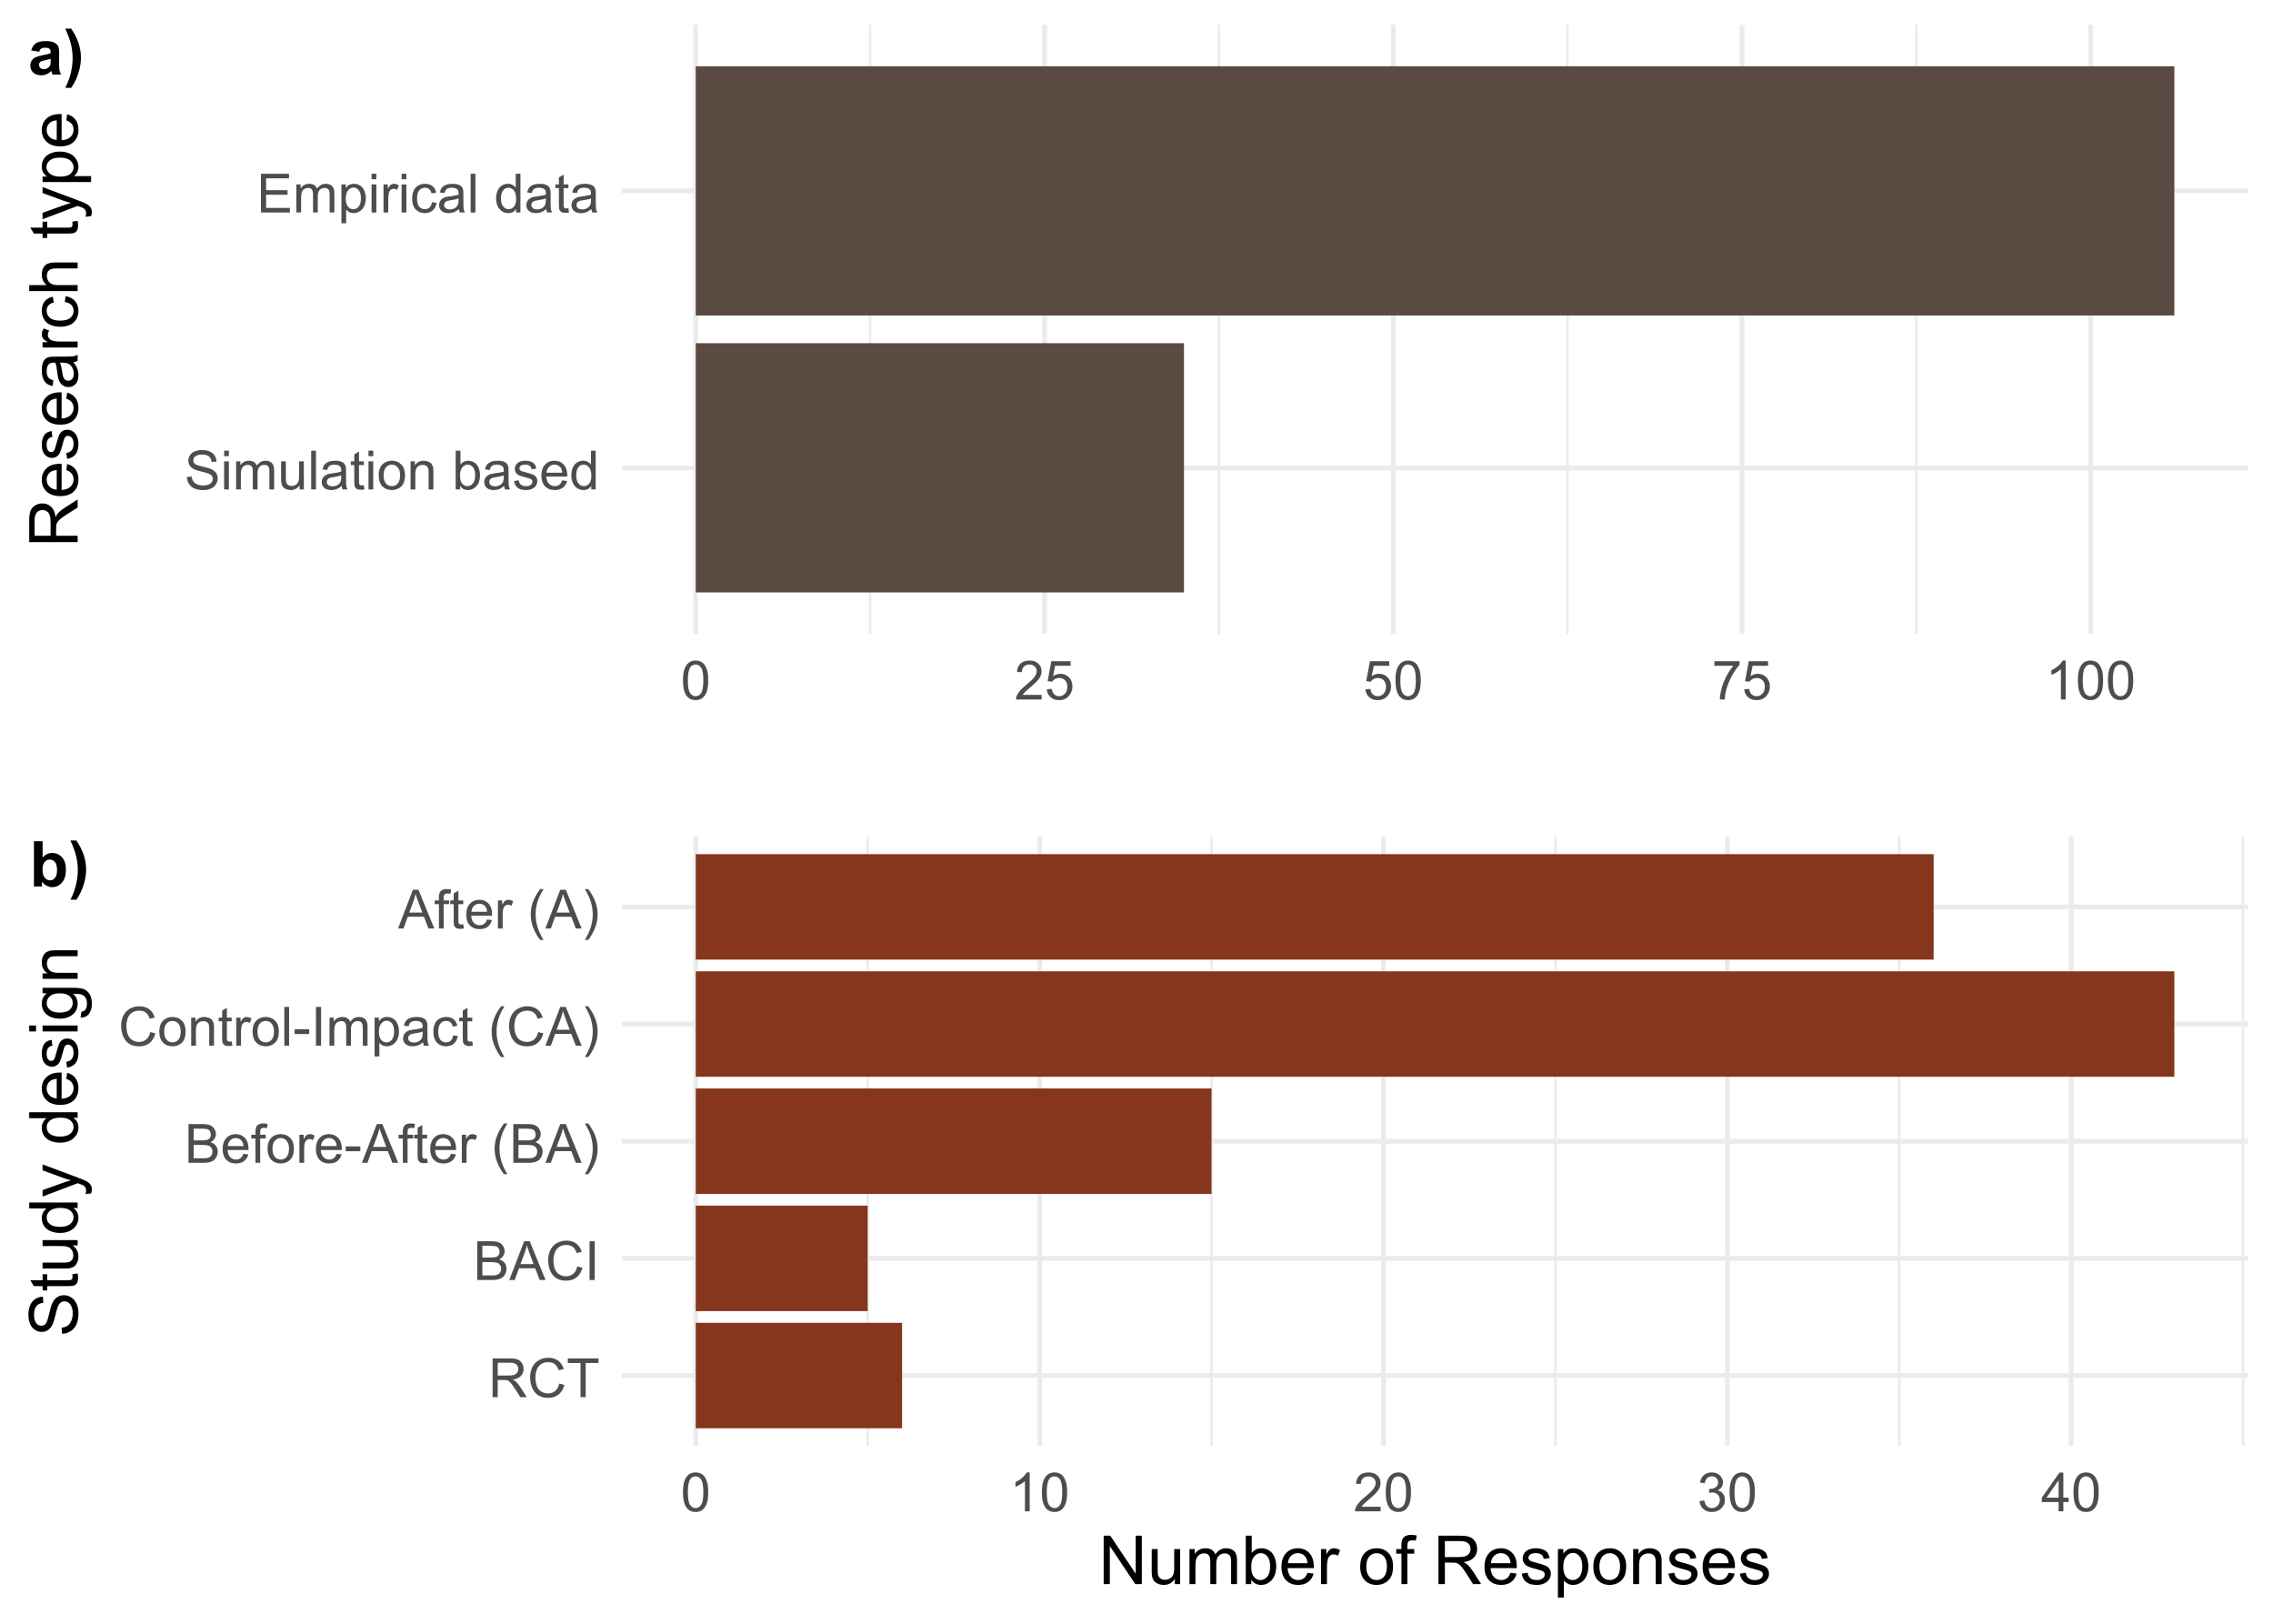 <?xml version="1.0" encoding="UTF-8"?>
<svg xmlns="http://www.w3.org/2000/svg" xmlns:xlink="http://www.w3.org/1999/xlink" width="504" height="360" viewBox="0 0 504 360">
<defs>
<g>
<g id="glyph-0-0">
<path d="M 0.539 -2.758 L 1.609 -2.852 C 1.66 -2.422 1.781 -2.07 1.965 -1.797 C 2.152 -1.52 2.438 -1.297 2.828 -1.129 C 3.219 -0.957 3.66 -0.875 4.148 -0.875 C 4.582 -0.875 4.965 -0.938 5.297 -1.066 C 5.629 -1.195 5.875 -1.371 6.039 -1.598 C 6.199 -1.82 6.281 -2.066 6.281 -2.332 C 6.281 -2.602 6.203 -2.836 6.047 -3.039 C 5.891 -3.238 5.633 -3.406 5.273 -3.547 C 5.043 -3.633 4.531 -3.773 3.742 -3.965 C 2.953 -4.152 2.402 -4.332 2.086 -4.5 C 1.676 -4.715 1.371 -4.98 1.168 -5.301 C 0.969 -5.617 0.867 -5.973 0.867 -6.367 C 0.867 -6.805 0.992 -7.207 1.234 -7.586 C 1.484 -7.961 1.84 -8.246 2.312 -8.445 C 2.785 -8.637 3.312 -8.734 3.891 -8.734 C 4.527 -8.734 5.09 -8.633 5.574 -8.43 C 6.062 -8.223 6.434 -7.922 6.695 -7.523 C 6.957 -7.125 7.098 -6.672 7.117 -6.172 L 6.031 -6.086 C 5.969 -6.629 5.773 -7.039 5.434 -7.32 C 5.098 -7.594 4.598 -7.734 3.938 -7.734 C 3.25 -7.734 2.75 -7.609 2.434 -7.355 C 2.121 -7.105 1.961 -6.801 1.961 -6.445 C 1.961 -6.137 2.074 -5.883 2.297 -5.684 C 2.516 -5.484 3.086 -5.281 4.012 -5.07 C 4.934 -4.863 5.566 -4.68 5.914 -4.523 C 6.41 -4.293 6.781 -4 7.02 -3.648 C 7.258 -3.293 7.375 -2.887 7.375 -2.426 C 7.375 -1.969 7.246 -1.539 6.984 -1.133 C 6.723 -0.73 6.348 -0.414 5.855 -0.191 C 5.367 0.035 4.812 0.148 4.203 0.148 C 3.422 0.148 2.773 0.031 2.246 -0.195 C 1.723 -0.418 1.309 -0.762 1.012 -1.215 C 0.711 -1.672 0.555 -2.188 0.539 -2.758 Z M 0.539 -2.758 "/>
</g>
<g id="glyph-0-1">
<path d="M 0.797 -7.375 L 0.797 -8.59 L 1.852 -8.59 L 1.852 -7.375 L 0.797 -7.375 M 0.797 0 L 0.797 -6.223 L 1.852 -6.223 L 1.852 0 Z M 0.797 0 "/>
</g>
<g id="glyph-0-2">
<path d="M 0.789 0 L 0.789 -6.223 L 1.734 -6.223 L 1.734 -5.352 C 1.93 -5.656 2.188 -5.898 2.516 -6.086 C 2.836 -6.27 3.207 -6.363 3.621 -6.363 C 4.082 -6.363 4.461 -6.266 4.754 -6.078 C 5.051 -5.883 5.258 -5.617 5.379 -5.273 C 5.871 -6 6.512 -6.363 7.301 -6.363 C 7.918 -6.363 8.391 -6.191 8.727 -5.852 C 9.055 -5.508 9.223 -4.98 9.223 -4.273 L 9.223 0 L 8.172 0 L 8.172 -3.922 C 8.172 -4.34 8.141 -4.645 8.07 -4.832 C 8.004 -5.016 7.879 -5.164 7.699 -5.281 C 7.52 -5.391 7.309 -5.449 7.066 -5.449 C 6.629 -5.449 6.266 -5.305 5.977 -5.012 C 5.688 -4.723 5.543 -4.254 5.543 -3.617 L 5.543 0 L 4.488 0 L 4.488 -4.043 C 4.488 -4.512 4.402 -4.863 4.23 -5.098 C 4.059 -5.332 3.777 -5.449 3.387 -5.449 C 3.09 -5.449 2.816 -5.371 2.562 -5.215 C 2.312 -5.059 2.129 -4.828 2.016 -4.531 C 1.902 -4.227 1.844 -3.793 1.844 -3.227 L 1.844 0 Z M 0.789 0 "/>
</g>
<g id="glyph-0-3">
<path d="M 4.867 0 L 4.867 -0.914 C 4.383 -0.211 3.727 0.141 2.895 0.141 C 2.527 0.141 2.184 0.07 1.867 -0.07 C 1.547 -0.211 1.312 -0.387 1.156 -0.602 C 1.004 -0.812 0.895 -1.074 0.832 -1.383 C 0.789 -1.59 0.766 -1.918 0.766 -2.367 L 0.766 -6.223 L 1.82 -6.223 L 1.82 -2.773 C 1.82 -2.219 1.844 -1.848 1.887 -1.656 C 1.953 -1.379 2.094 -1.164 2.309 -1.004 C 2.523 -0.848 2.789 -0.766 3.105 -0.766 C 3.422 -0.766 3.719 -0.848 3.996 -1.012 C 4.273 -1.172 4.469 -1.395 4.586 -1.672 C 4.699 -1.953 4.758 -2.355 4.758 -2.891 L 4.758 -6.223 L 5.812 -6.223 L 5.812 0 Z M 4.867 0 "/>
</g>
<g id="glyph-0-4">
<path d="M 0.766 0 L 0.766 -8.59 L 1.82 -8.59 L 1.82 0 Z M 0.766 0 "/>
</g>
<g id="glyph-0-5">
<path d="M 4.852 -0.766 C 4.461 -0.434 4.086 -0.199 3.723 -0.062 C 3.363 0.07 2.973 0.141 2.562 0.141 C 1.875 0.141 1.352 -0.027 0.984 -0.359 C 0.617 -0.695 0.434 -1.121 0.434 -1.641 C 0.434 -1.945 0.504 -2.223 0.641 -2.477 C 0.781 -2.727 0.961 -2.93 1.188 -3.082 C 1.41 -3.234 1.664 -3.348 1.945 -3.43 C 2.152 -3.48 2.465 -3.535 2.883 -3.586 C 3.734 -3.688 4.359 -3.809 4.766 -3.949 C 4.766 -4.094 4.77 -4.184 4.77 -4.227 C 4.77 -4.652 4.672 -4.957 4.469 -5.133 C 4.203 -5.371 3.801 -5.492 3.27 -5.492 C 2.773 -5.492 2.406 -5.402 2.172 -5.23 C 1.934 -5.055 1.758 -4.746 1.648 -4.305 L 0.617 -4.445 C 0.707 -4.887 0.863 -5.246 1.078 -5.516 C 1.293 -5.789 1.602 -5.996 2.008 -6.145 C 2.414 -6.289 2.887 -6.363 3.422 -6.363 C 3.953 -6.363 4.383 -6.301 4.719 -6.176 C 5.047 -6.051 5.293 -5.895 5.449 -5.703 C 5.605 -5.516 5.715 -5.273 5.777 -4.984 C 5.812 -4.805 5.828 -4.484 5.828 -4.016 L 5.828 -2.609 C 5.828 -1.629 5.852 -1.008 5.898 -0.746 C 5.941 -0.488 6.031 -0.238 6.164 0 L 5.062 0 C 4.953 -0.219 4.883 -0.477 4.852 -0.766 M 4.766 -3.125 C 4.379 -2.965 3.805 -2.832 3.039 -2.727 C 2.605 -2.66 2.301 -2.59 2.121 -2.516 C 1.941 -2.434 1.801 -2.32 1.703 -2.172 C 1.605 -2.02 1.559 -1.852 1.559 -1.672 C 1.559 -1.387 1.664 -1.152 1.879 -0.969 C 2.09 -0.781 2.402 -0.684 2.812 -0.688 C 3.219 -0.684 3.578 -0.773 3.898 -0.953 C 4.211 -1.129 4.445 -1.371 4.594 -1.68 C 4.707 -1.918 4.762 -2.27 4.766 -2.734 Z M 4.766 -3.125 "/>
</g>
<g id="glyph-0-6">
<path d="M 3.094 -0.945 L 3.246 -0.012 C 2.949 0.051 2.684 0.082 2.449 0.082 C 2.066 0.082 1.77 0.02 1.559 -0.102 C 1.348 -0.219 1.199 -0.379 1.113 -0.578 C 1.027 -0.773 0.984 -1.188 0.984 -1.82 L 0.984 -5.402 L 0.211 -5.402 L 0.211 -6.223 L 0.984 -6.223 L 0.984 -7.766 L 2.031 -8.398 L 2.031 -6.223 L 3.094 -6.223 L 3.094 -5.402 L 2.031 -5.402 L 2.031 -1.766 C 2.031 -1.461 2.051 -1.27 2.09 -1.184 C 2.125 -1.098 2.188 -1.027 2.27 -0.977 C 2.355 -0.926 2.473 -0.902 2.633 -0.902 C 2.75 -0.902 2.902 -0.914 3.094 -0.945 Z M 3.094 -0.945 "/>
</g>
<g id="glyph-0-7">
<path d="M 0.398 -3.109 C 0.398 -4.262 0.719 -5.117 1.359 -5.672 C 1.895 -6.133 2.547 -6.363 3.316 -6.363 C 4.172 -6.363 4.871 -6.082 5.414 -5.523 C 5.957 -4.961 6.227 -4.188 6.227 -3.199 C 6.227 -2.398 6.109 -1.77 5.867 -1.309 C 5.629 -0.852 5.277 -0.492 4.82 -0.242 C 4.359 0.012 3.859 0.141 3.316 0.141 C 2.445 0.141 1.742 -0.141 1.203 -0.695 C 0.668 -1.254 0.398 -2.059 0.398 -3.109 M 1.484 -3.109 C 1.484 -2.312 1.656 -1.719 2.004 -1.32 C 2.352 -0.926 2.789 -0.727 3.316 -0.727 C 3.84 -0.727 4.273 -0.926 4.625 -1.324 C 4.969 -1.723 5.145 -2.328 5.145 -3.148 C 5.145 -3.914 4.969 -4.5 4.621 -4.895 C 4.27 -5.293 3.836 -5.492 3.316 -5.492 C 2.789 -5.492 2.352 -5.293 2.004 -4.898 C 1.656 -4.504 1.484 -3.906 1.484 -3.109 Z M 1.484 -3.109 "/>
</g>
<g id="glyph-0-8">
<path d="M 0.789 0 L 0.789 -6.223 L 1.742 -6.223 L 1.742 -5.336 C 2.195 -6.02 2.855 -6.363 3.719 -6.363 C 4.094 -6.363 4.441 -6.297 4.754 -6.16 C 5.07 -6.027 5.305 -5.848 5.461 -5.633 C 5.617 -5.41 5.727 -5.152 5.789 -4.852 C 5.828 -4.656 5.848 -4.312 5.848 -3.828 L 5.848 0 L 4.793 0 L 4.793 -3.785 C 4.793 -4.215 4.75 -4.535 4.672 -4.75 C 4.586 -4.961 4.441 -5.133 4.234 -5.258 C 4.023 -5.387 3.781 -5.449 3.5 -5.449 C 3.047 -5.449 2.66 -5.305 2.336 -5.023 C 2.008 -4.734 1.844 -4.195 1.844 -3.398 L 1.844 0 Z M 0.789 0 "/>
</g>
<g id="glyph-0-9">
</g>
<g id="glyph-0-10">
<path d="M 1.766 0 L 0.785 0 L 0.785 -8.59 L 1.84 -8.59 L 1.84 -5.523 C 2.285 -6.082 2.852 -6.363 3.547 -6.363 C 3.926 -6.363 4.289 -6.285 4.633 -6.133 C 4.973 -5.977 5.254 -5.762 5.477 -5.48 C 5.695 -5.203 5.867 -4.863 5.992 -4.469 C 6.117 -4.074 6.18 -3.652 6.18 -3.203 C 6.18 -2.141 5.918 -1.312 5.391 -0.734 C 4.863 -0.152 4.23 0.141 3.492 0.141 C 2.758 0.141 2.18 -0.168 1.766 -0.781 L 1.766 0 M 1.75 -3.156 C 1.75 -2.41 1.852 -1.871 2.055 -1.539 C 2.387 -1 2.836 -0.727 3.406 -0.727 C 3.863 -0.727 4.262 -0.926 4.602 -1.328 C 4.934 -1.727 5.102 -2.324 5.102 -3.117 C 5.102 -3.93 4.941 -4.531 4.621 -4.914 C 4.297 -5.305 3.906 -5.496 3.453 -5.496 C 2.988 -5.496 2.59 -5.297 2.258 -4.895 C 1.922 -4.496 1.75 -3.914 1.75 -3.156 Z M 1.75 -3.156 "/>
</g>
<g id="glyph-0-11">
<path d="M 0.367 -1.859 L 1.414 -2.023 C 1.469 -1.602 1.633 -1.281 1.902 -1.062 C 2.168 -0.836 2.543 -0.727 3.023 -0.727 C 3.508 -0.727 3.867 -0.824 4.102 -1.023 C 4.336 -1.219 4.453 -1.449 4.453 -1.719 C 4.453 -1.953 4.348 -2.141 4.141 -2.281 C 3.996 -2.375 3.641 -2.492 3.062 -2.637 C 2.289 -2.832 1.754 -3 1.457 -3.145 C 1.156 -3.285 0.93 -3.484 0.777 -3.734 C 0.621 -3.988 0.547 -4.266 0.547 -4.57 C 0.547 -4.848 0.609 -5.105 0.734 -5.34 C 0.863 -5.578 1.035 -5.773 1.254 -5.93 C 1.418 -6.051 1.641 -6.152 1.926 -6.238 C 2.207 -6.32 2.512 -6.363 2.836 -6.363 C 3.324 -6.363 3.754 -6.293 4.121 -6.152 C 4.492 -6.012 4.762 -5.82 4.938 -5.582 C 5.113 -5.34 5.234 -5.02 5.305 -4.617 L 4.273 -4.477 C 4.227 -4.797 4.09 -5.047 3.863 -5.227 C 3.641 -5.406 3.32 -5.496 2.914 -5.496 C 2.426 -5.496 2.082 -5.414 1.875 -5.258 C 1.668 -5.094 1.562 -4.906 1.562 -4.695 C 1.562 -4.555 1.605 -4.434 1.695 -4.324 C 1.777 -4.211 1.914 -4.117 2.098 -4.043 C 2.203 -4.004 2.516 -3.914 3.031 -3.773 C 3.773 -3.574 4.297 -3.41 4.59 -3.285 C 4.887 -3.156 5.117 -2.973 5.285 -2.73 C 5.453 -2.488 5.535 -2.188 5.539 -1.828 C 5.535 -1.477 5.434 -1.145 5.23 -0.836 C 5.023 -0.523 4.727 -0.285 4.344 -0.113 C 3.953 0.055 3.516 0.141 3.031 0.141 C 2.219 0.141 1.605 -0.027 1.18 -0.363 C 0.758 -0.699 0.484 -1.199 0.367 -1.859 Z M 0.367 -1.859 "/>
</g>
<g id="glyph-0-12">
<path d="M 5.051 -2.004 L 6.141 -1.867 C 5.969 -1.23 5.648 -0.738 5.188 -0.387 C 4.719 -0.035 4.125 0.141 3.406 0.141 C 2.492 0.141 1.773 -0.141 1.238 -0.699 C 0.707 -1.262 0.438 -2.047 0.438 -3.059 C 0.438 -4.105 0.711 -4.918 1.25 -5.496 C 1.789 -6.074 2.484 -6.363 3.344 -6.363 C 4.18 -6.363 4.859 -6.078 5.383 -5.516 C 5.914 -4.945 6.176 -4.148 6.176 -3.125 C 6.176 -3.059 6.172 -2.965 6.172 -2.844 L 1.531 -2.844 C 1.566 -2.156 1.762 -1.633 2.109 -1.273 C 2.457 -0.906 2.891 -0.727 3.41 -0.727 C 3.797 -0.727 4.125 -0.828 4.398 -1.031 C 4.672 -1.234 4.891 -1.559 5.051 -2.004 M 1.586 -3.711 L 5.062 -3.711 C 5.016 -4.23 4.883 -4.625 4.664 -4.887 C 4.328 -5.293 3.891 -5.496 3.359 -5.496 C 2.871 -5.496 2.465 -5.332 2.137 -5.008 C 1.805 -4.684 1.625 -4.25 1.586 -3.711 Z M 1.586 -3.711 "/>
</g>
<g id="glyph-0-13">
<path d="M 4.828 0 L 4.828 -0.785 C 4.434 -0.168 3.852 0.141 3.086 0.141 C 2.59 0.141 2.137 0.004 1.719 -0.27 C 1.305 -0.543 0.98 -0.926 0.754 -1.414 C 0.523 -1.906 0.41 -2.469 0.41 -3.105 C 0.41 -3.727 0.512 -4.289 0.719 -4.797 C 0.926 -5.301 1.238 -5.688 1.652 -5.961 C 2.066 -6.227 2.527 -6.363 3.039 -6.363 C 3.414 -6.363 3.75 -6.285 4.043 -6.125 C 4.336 -5.969 4.574 -5.762 4.758 -5.508 L 4.758 -8.59 L 5.805 -8.59 L 5.805 0 L 4.828 0 M 1.492 -3.105 C 1.492 -2.309 1.66 -1.711 2 -1.32 C 2.332 -0.922 2.73 -0.727 3.188 -0.727 C 3.648 -0.727 4.039 -0.914 4.363 -1.293 C 4.684 -1.668 4.844 -2.242 4.844 -3.016 C 4.844 -3.867 4.68 -4.492 4.352 -4.891 C 4.023 -5.289 3.621 -5.492 3.141 -5.492 C 2.672 -5.492 2.281 -5.297 1.965 -4.914 C 1.652 -4.531 1.492 -3.93 1.492 -3.105 Z M 1.492 -3.105 "/>
</g>
<g id="glyph-0-14">
<path d="M 0.949 0 L 0.949 -8.59 L 7.16 -8.59 L 7.16 -7.578 L 2.086 -7.578 L 2.086 -4.945 L 6.836 -4.945 L 6.836 -3.938 L 2.086 -3.938 L 2.086 -1.016 L 7.359 -1.016 L 7.359 0 Z M 0.949 0 "/>
</g>
<g id="glyph-0-15">
<path d="M 0.789 2.383 L 0.789 -6.223 L 1.75 -6.223 L 1.75 -5.414 C 1.977 -5.73 2.234 -5.969 2.52 -6.125 C 2.805 -6.285 3.148 -6.363 3.555 -6.363 C 4.086 -6.363 4.555 -6.227 4.961 -5.953 C 5.367 -5.68 5.676 -5.293 5.883 -4.797 C 6.09 -4.297 6.195 -3.75 6.195 -3.156 C 6.195 -2.52 6.078 -1.949 5.852 -1.438 C 5.621 -0.93 5.289 -0.539 4.855 -0.266 C 4.418 0.004 3.961 0.141 3.48 0.141 C 3.129 0.141 2.812 0.066 2.535 -0.082 C 2.254 -0.23 2.023 -0.418 1.844 -0.645 L 1.844 2.383 L 0.789 2.383 M 1.746 -3.078 C 1.746 -2.273 1.906 -1.684 2.234 -1.301 C 2.555 -0.918 2.949 -0.727 3.41 -0.727 C 3.879 -0.727 4.281 -0.926 4.613 -1.32 C 4.949 -1.719 5.113 -2.332 5.117 -3.164 C 5.113 -3.957 4.953 -4.551 4.625 -4.945 C 4.301 -5.34 3.91 -5.535 3.457 -5.539 C 3.008 -5.535 2.609 -5.328 2.266 -4.906 C 1.918 -4.488 1.746 -3.875 1.746 -3.078 Z M 1.746 -3.078 "/>
</g>
<g id="glyph-0-16">
<path d="M 0.781 0 L 0.781 -6.223 L 1.727 -6.223 L 1.727 -5.281 C 1.969 -5.719 2.195 -6.012 2.398 -6.152 C 2.605 -6.293 2.828 -6.363 3.078 -6.363 C 3.43 -6.363 3.793 -6.25 4.16 -6.023 L 3.797 -5.047 C 3.539 -5.195 3.281 -5.273 3.023 -5.273 C 2.793 -5.273 2.586 -5.203 2.402 -5.066 C 2.219 -4.926 2.086 -4.734 2.008 -4.488 C 1.891 -4.113 1.836 -3.703 1.836 -3.258 L 1.836 0 Z M 0.781 0 "/>
</g>
<g id="glyph-0-17">
<path d="M 4.852 -2.281 L 5.891 -2.145 C 5.773 -1.43 5.484 -0.871 5.02 -0.465 C 4.551 -0.062 3.977 0.141 3.297 0.141 C 2.445 0.141 1.762 -0.137 1.246 -0.695 C 0.727 -1.25 0.469 -2.047 0.469 -3.086 C 0.469 -3.758 0.578 -4.348 0.805 -4.852 C 1.023 -5.355 1.363 -5.734 1.82 -5.984 C 2.273 -6.238 2.77 -6.363 3.305 -6.363 C 3.98 -6.363 4.531 -6.191 4.961 -5.852 C 5.391 -5.508 5.668 -5.023 5.789 -4.395 L 4.766 -4.234 C 4.664 -4.652 4.492 -4.969 4.246 -5.18 C 3.996 -5.391 3.695 -5.496 3.344 -5.496 C 2.812 -5.496 2.383 -5.305 2.051 -4.926 C 1.719 -4.543 1.555 -3.941 1.555 -3.117 C 1.555 -2.281 1.711 -1.672 2.031 -1.297 C 2.352 -0.918 2.77 -0.727 3.289 -0.727 C 3.699 -0.727 4.047 -0.852 4.324 -1.109 C 4.602 -1.359 4.777 -1.75 4.852 -2.281 Z M 4.852 -2.281 "/>
</g>
<g id="glyph-0-18">
<path d="M 0.5 -4.234 C 0.5 -5.25 0.602 -6.07 0.812 -6.688 C 1.02 -7.309 1.332 -7.785 1.742 -8.121 C 2.156 -8.457 2.672 -8.625 3.297 -8.625 C 3.758 -8.625 4.164 -8.531 4.512 -8.348 C 4.859 -8.16 5.145 -7.895 5.375 -7.543 C 5.598 -7.195 5.777 -6.77 5.906 -6.266 C 6.035 -5.766 6.102 -5.086 6.102 -4.234 C 6.102 -3.227 5.996 -2.414 5.789 -1.797 C 5.582 -1.176 5.273 -0.699 4.859 -0.359 C 4.449 -0.023 3.926 0.148 3.297 0.148 C 2.469 0.148 1.82 -0.152 1.348 -0.742 C 0.781 -1.461 0.5 -2.621 0.5 -4.234 M 1.582 -4.234 C 1.582 -2.824 1.746 -1.887 2.078 -1.422 C 2.406 -0.953 2.812 -0.719 3.297 -0.719 C 3.781 -0.719 4.191 -0.953 4.52 -1.422 C 4.852 -1.891 5.016 -2.828 5.016 -4.234 C 5.016 -5.648 4.852 -6.59 4.52 -7.055 C 4.191 -7.52 3.781 -7.75 3.289 -7.75 C 2.801 -7.75 2.414 -7.547 2.125 -7.137 C 1.766 -6.613 1.582 -5.645 1.582 -4.234 Z M 1.582 -4.234 "/>
</g>
<g id="glyph-0-19">
<path d="M 6.039 -1.016 L 6.039 0 L 0.363 0 C 0.355 -0.254 0.395 -0.5 0.484 -0.734 C 0.629 -1.117 0.863 -1.5 1.18 -1.875 C 1.5 -2.25 1.957 -2.684 2.562 -3.176 C 3.492 -3.941 4.125 -4.547 4.453 -4.996 C 4.781 -5.441 4.945 -5.867 4.945 -6.266 C 4.945 -6.68 4.797 -7.035 4.496 -7.32 C 4.199 -7.609 3.809 -7.75 3.328 -7.75 C 2.82 -7.75 2.414 -7.602 2.109 -7.297 C 1.805 -6.992 1.648 -6.57 1.648 -6.031 L 0.562 -6.141 C 0.637 -6.949 0.918 -7.566 1.398 -7.988 C 1.883 -8.414 2.535 -8.625 3.352 -8.625 C 4.176 -8.625 4.828 -8.398 5.309 -7.938 C 5.789 -7.484 6.031 -6.914 6.031 -6.242 C 6.031 -5.895 5.957 -5.559 5.82 -5.227 C 5.676 -4.895 5.445 -4.543 5.117 -4.18 C 4.793 -3.809 4.25 -3.305 3.492 -2.664 C 2.859 -2.133 2.453 -1.773 2.273 -1.586 C 2.094 -1.395 1.945 -1.203 1.828 -1.016 Z M 6.039 -1.016 "/>
</g>
<g id="glyph-0-20">
<path d="M 0.5 -2.25 L 1.605 -2.344 C 1.688 -1.805 1.879 -1.398 2.176 -1.129 C 2.477 -0.855 2.836 -0.719 3.258 -0.719 C 3.766 -0.719 4.195 -0.91 4.547 -1.297 C 4.898 -1.676 5.074 -2.188 5.074 -2.82 C 5.074 -3.418 4.906 -3.895 4.566 -4.242 C 4.23 -4.59 3.785 -4.762 3.242 -4.766 C 2.898 -4.762 2.594 -4.688 2.32 -4.531 C 2.047 -4.379 1.832 -4.18 1.676 -3.93 L 0.688 -4.062 L 1.516 -8.473 L 5.789 -8.473 L 5.789 -7.465 L 2.359 -7.465 L 1.898 -5.156 C 2.414 -5.516 2.953 -5.695 3.523 -5.695 C 4.273 -5.695 4.906 -5.434 5.422 -4.914 C 5.938 -4.395 6.195 -3.727 6.195 -2.914 C 6.195 -2.133 5.965 -1.461 5.516 -0.898 C 4.961 -0.203 4.211 0.148 3.258 0.148 C 2.477 0.148 1.84 -0.074 1.344 -0.508 C 0.852 -0.945 0.57 -1.527 0.5 -2.25 Z M 0.5 -2.25 "/>
</g>
<g id="glyph-0-21">
<path d="M 0.57 -7.465 L 0.57 -8.477 L 6.129 -8.477 L 6.129 -7.656 C 5.582 -7.074 5.039 -6.301 4.504 -5.336 C 3.965 -4.371 3.551 -3.383 3.258 -2.359 C 3.047 -1.641 2.914 -0.855 2.852 0 L 1.77 0 C 1.781 -0.676 1.914 -1.492 2.168 -2.449 C 2.422 -3.406 2.785 -4.328 3.262 -5.219 C 3.734 -6.105 4.238 -6.855 4.773 -7.465 Z M 0.57 -7.465 "/>
</g>
<g id="glyph-0-22">
<path d="M 4.469 0 L 3.414 0 L 3.414 -6.719 C 3.16 -6.477 2.828 -6.234 2.418 -5.992 C 2.004 -5.75 1.633 -5.57 1.305 -5.449 L 1.305 -6.469 C 1.895 -6.746 2.41 -7.082 2.852 -7.477 C 3.293 -7.871 3.605 -8.254 3.789 -8.625 L 4.469 -8.625 Z M 4.469 0 "/>
</g>
<g id="glyph-0-23">
<path d="M 0.945 0 L 0.945 -8.59 L 4.75 -8.59 C 5.516 -8.59 6.102 -8.512 6.5 -8.359 C 6.898 -8.203 7.215 -7.93 7.453 -7.539 C 7.691 -7.148 7.812 -6.719 7.812 -6.246 C 7.812 -5.637 7.613 -5.121 7.219 -4.703 C 6.824 -4.285 6.215 -4.02 5.391 -3.906 C 5.691 -3.762 5.918 -3.621 6.078 -3.48 C 6.406 -3.176 6.723 -2.793 7.02 -2.336 L 8.516 0 L 7.086 0 L 5.945 -1.789 C 5.613 -2.305 5.34 -2.695 5.125 -2.969 C 4.91 -3.242 4.719 -3.434 4.551 -3.547 C 4.379 -3.652 4.207 -3.73 4.031 -3.773 C 3.902 -3.801 3.691 -3.812 3.398 -3.812 L 2.078 -3.812 L 2.078 0 L 0.945 0 M 2.078 -4.797 L 4.523 -4.797 C 5.043 -4.797 5.449 -4.852 5.742 -4.961 C 6.035 -5.066 6.258 -5.238 6.41 -5.477 C 6.562 -5.711 6.641 -5.969 6.641 -6.246 C 6.641 -6.652 6.492 -6.984 6.195 -7.25 C 5.902 -7.508 5.434 -7.641 4.797 -7.641 L 2.078 -7.641 Z M 2.078 -4.797 "/>
</g>
<g id="glyph-0-24">
<path d="M 7.055 -3.012 L 8.191 -2.727 C 7.953 -1.789 7.523 -1.078 6.906 -0.59 C 6.285 -0.098 5.527 0.148 4.633 0.148 C 3.711 0.148 2.957 -0.043 2.375 -0.418 C 1.797 -0.797 1.355 -1.344 1.051 -2.055 C 0.75 -2.77 0.598 -3.539 0.598 -4.359 C 0.598 -5.254 0.77 -6.035 1.109 -6.699 C 1.453 -7.367 1.938 -7.871 2.57 -8.219 C 3.199 -8.562 3.895 -8.734 4.652 -8.734 C 5.512 -8.734 6.234 -8.516 6.82 -8.078 C 7.406 -7.641 7.812 -7.027 8.047 -6.234 L 6.926 -5.969 C 6.727 -6.594 6.438 -7.051 6.059 -7.336 C 5.68 -7.621 5.203 -7.766 4.629 -7.766 C 3.969 -7.766 3.418 -7.605 2.973 -7.289 C 2.531 -6.973 2.219 -6.547 2.039 -6.016 C 1.859 -5.48 1.77 -4.93 1.77 -4.367 C 1.77 -3.633 1.875 -2.996 2.09 -2.453 C 2.301 -1.906 2.633 -1.5 3.082 -1.23 C 3.531 -0.961 4.016 -0.828 4.539 -0.828 C 5.176 -0.828 5.715 -1.008 6.156 -1.375 C 6.598 -1.742 6.898 -2.289 7.055 -3.012 Z M 7.055 -3.012 "/>
</g>
<g id="glyph-0-25">
<path d="M 3.109 0 L 3.109 -7.578 L 0.281 -7.578 L 0.281 -8.59 L 7.09 -8.59 L 7.09 -7.578 L 4.25 -7.578 L 4.25 0 Z M 3.109 0 "/>
</g>
<g id="glyph-0-26">
<path d="M 0.879 0 L 0.879 -8.59 L 4.102 -8.59 C 4.758 -8.59 5.285 -8.504 5.68 -8.328 C 6.078 -8.156 6.387 -7.887 6.613 -7.527 C 6.836 -7.164 6.949 -6.785 6.949 -6.391 C 6.949 -6.023 6.852 -5.68 6.648 -5.355 C 6.453 -5.031 6.148 -4.77 5.75 -4.57 C 6.266 -4.418 6.668 -4.156 6.945 -3.789 C 7.227 -3.422 7.367 -2.988 7.367 -2.492 C 7.367 -2.086 7.281 -1.715 7.109 -1.367 C 6.941 -1.023 6.73 -0.758 6.48 -0.57 C 6.23 -0.383 5.918 -0.238 5.539 -0.145 C 5.164 -0.047 4.699 0 4.156 0 L 0.879 0 M 2.016 -4.98 L 3.875 -4.98 C 4.375 -4.98 4.738 -5.012 4.957 -5.078 C 5.246 -5.164 5.465 -5.309 5.609 -5.508 C 5.758 -5.707 5.828 -5.957 5.828 -6.258 C 5.828 -6.543 5.762 -6.793 5.625 -7.012 C 5.488 -7.227 5.293 -7.375 5.039 -7.457 C 4.785 -7.535 4.348 -7.578 3.734 -7.578 L 2.016 -7.578 L 2.016 -4.98 M 2.016 -1.016 L 4.156 -1.016 C 4.52 -1.016 4.777 -1.027 4.93 -1.055 C 5.188 -1.102 5.406 -1.18 5.586 -1.289 C 5.758 -1.398 5.902 -1.559 6.016 -1.766 C 6.129 -1.977 6.188 -2.215 6.188 -2.492 C 6.188 -2.809 6.105 -3.09 5.941 -3.324 C 5.777 -3.562 5.551 -3.727 5.258 -3.824 C 4.969 -3.918 4.547 -3.969 4 -3.969 L 2.016 -3.969 Z M 2.016 -1.016 "/>
</g>
<g id="glyph-0-27">
<path d="M -0.016 0 L 3.281 -8.59 L 4.508 -8.59 L 8.023 0 L 6.727 0 L 5.727 -2.602 L 2.133 -2.602 L 1.188 0 L -0.016 0 M 2.461 -3.527 L 5.375 -3.527 L 4.477 -5.906 C 4.203 -6.629 4 -7.223 3.867 -7.688 C 3.758 -7.137 3.602 -6.59 3.406 -6.047 Z M 2.461 -3.527 "/>
</g>
<g id="glyph-0-28">
<path d="M 1.117 0 L 1.117 -8.59 L 2.258 -8.59 L 2.258 0 Z M 1.117 0 "/>
</g>
<g id="glyph-0-29">
<path d="M 1.043 0 L 1.043 -5.402 L 0.109 -5.402 L 0.109 -6.223 L 1.043 -6.223 L 1.043 -6.883 C 1.043 -7.301 1.078 -7.613 1.156 -7.816 C 1.254 -8.09 1.434 -8.312 1.691 -8.48 C 1.945 -8.652 2.305 -8.734 2.766 -8.734 C 3.062 -8.734 3.391 -8.703 3.75 -8.633 L 3.594 -7.711 C 3.371 -7.75 3.164 -7.77 2.969 -7.77 C 2.648 -7.77 2.422 -7.699 2.289 -7.562 C 2.156 -7.426 2.094 -7.172 2.094 -6.797 L 2.094 -6.223 L 3.305 -6.223 L 3.305 -5.402 L 2.094 -5.402 L 2.094 0 Z M 1.043 0 "/>
</g>
<g id="glyph-0-30">
<path d="M 0.383 -2.578 L 0.383 -3.641 L 3.621 -3.641 L 3.621 -2.578 Z M 0.383 -2.578 "/>
</g>
<g id="glyph-0-31">
<path d="M 2.805 2.523 C 2.223 1.789 1.73 0.93 1.328 -0.055 C 0.93 -1.035 0.727 -2.055 0.727 -3.109 C 0.727 -4.039 0.875 -4.93 1.18 -5.781 C 1.531 -6.77 2.07 -7.754 2.805 -8.734 L 3.562 -8.734 C 3.09 -7.922 2.777 -7.344 2.625 -6.996 C 2.387 -6.457 2.199 -5.895 2.062 -5.309 C 1.895 -4.578 1.812 -3.844 1.812 -3.105 C 1.812 -1.227 2.395 0.652 3.562 2.523 Z M 2.805 2.523 "/>
</g>
<g id="glyph-0-32">
<path d="M 1.484 2.523 L 0.727 2.523 C 1.895 0.652 2.477 -1.227 2.477 -3.105 C 2.477 -3.84 2.395 -4.566 2.227 -5.289 C 2.094 -5.875 1.906 -6.438 1.672 -6.977 C 1.516 -7.328 1.203 -7.914 0.727 -8.734 L 1.484 -8.734 C 2.215 -7.754 2.758 -6.77 3.109 -5.781 C 3.41 -4.93 3.562 -4.039 3.562 -3.109 C 3.562 -2.055 3.359 -1.035 2.957 -0.055 C 2.551 0.93 2.059 1.789 1.484 2.523 Z M 1.484 2.523 "/>
</g>
<g id="glyph-0-33">
<path d="M 0.504 -2.266 L 1.559 -2.406 C 1.68 -1.812 1.887 -1.379 2.176 -1.117 C 2.469 -0.852 2.82 -0.719 3.242 -0.719 C 3.734 -0.719 4.156 -0.891 4.496 -1.234 C 4.84 -1.578 5.008 -2.004 5.008 -2.516 C 5.008 -2.996 4.852 -3.398 4.535 -3.711 C 4.219 -4.027 3.816 -4.184 3.328 -4.184 C 3.129 -4.184 2.879 -4.145 2.586 -4.066 L 2.703 -4.992 C 2.773 -4.984 2.828 -4.98 2.871 -4.98 C 3.32 -4.98 3.723 -5.098 4.086 -5.332 C 4.441 -5.566 4.621 -5.926 4.625 -6.414 C 4.621 -6.805 4.492 -7.121 4.23 -7.375 C 3.969 -7.629 3.629 -7.758 3.219 -7.758 C 2.805 -7.758 2.465 -7.629 2.191 -7.371 C 1.918 -7.113 1.742 -6.727 1.664 -6.211 L 0.609 -6.398 C 0.738 -7.105 1.031 -7.652 1.488 -8.043 C 1.945 -8.43 2.516 -8.625 3.195 -8.625 C 3.664 -8.625 4.094 -8.523 4.488 -8.324 C 4.883 -8.121 5.184 -7.848 5.395 -7.5 C 5.602 -7.152 5.707 -6.781 5.707 -6.391 C 5.707 -6.02 5.609 -5.684 5.406 -5.379 C 5.211 -5.074 4.914 -4.832 4.523 -4.652 C 5.031 -4.535 5.426 -4.293 5.707 -3.922 C 5.988 -3.555 6.129 -3.09 6.129 -2.539 C 6.129 -1.789 5.855 -1.152 5.309 -0.629 C 4.762 -0.109 4.07 0.152 3.234 0.152 C 2.48 0.152 1.855 -0.074 1.355 -0.523 C 0.859 -0.969 0.574 -1.555 0.504 -2.266 Z M 0.504 -2.266 "/>
</g>
<g id="glyph-0-34">
<path d="M 3.879 0 L 3.879 -2.055 L 0.152 -2.055 L 0.152 -3.023 L 4.07 -8.59 L 4.934 -8.59 L 4.934 -3.023 L 6.094 -3.023 L 6.094 -2.055 L 4.934 -2.055 L 4.934 0 L 3.879 0 M 3.879 -3.023 L 3.879 -6.898 L 1.188 -3.023 Z M 3.879 -3.023 "/>
</g>
<g id="glyph-1-0">
<path d="M 0 -1.18 L -10.738 -1.18 L -10.738 -5.941 C -10.738 -6.898 -10.641 -7.625 -10.449 -8.121 C -10.254 -8.621 -9.914 -9.02 -9.426 -9.316 C -8.938 -9.613 -8.398 -9.762 -7.809 -9.762 C -7.047 -9.762 -6.402 -9.516 -5.883 -9.023 C -5.359 -8.531 -5.027 -7.77 -4.887 -6.738 C -4.703 -7.113 -4.527 -7.398 -4.352 -7.594 C -3.969 -8.012 -3.492 -8.402 -2.922 -8.773 L 0 -10.641 L 0 -8.855 L -2.234 -7.434 C -2.879 -7.02 -3.371 -6.676 -3.715 -6.41 C -4.055 -6.141 -4.293 -5.898 -4.43 -5.688 C -4.566 -5.477 -4.664 -5.258 -4.719 -5.039 C -4.75 -4.879 -4.77 -4.613 -4.77 -4.25 L -4.77 -2.602 L 0 -2.602 L 0 -1.18 M -6 -2.602 L -6 -5.656 C -6 -6.305 -6.066 -6.812 -6.199 -7.18 C -6.336 -7.543 -6.551 -7.82 -6.844 -8.012 C -7.141 -8.203 -7.461 -8.297 -7.809 -8.297 C -8.316 -8.297 -8.734 -8.113 -9.059 -7.746 C -9.387 -7.375 -9.551 -6.793 -9.551 -6 L -9.551 -2.602 Z M -6 -2.602 "/>
</g>
<g id="glyph-1-1">
<path d="M -2.504 -6.312 L -2.336 -7.676 C -1.539 -7.461 -0.922 -7.062 -0.484 -6.48 C -0.043 -5.902 0.176 -5.16 0.176 -4.254 C 0.176 -3.117 -0.176 -2.215 -0.875 -1.551 C -1.574 -0.883 -2.559 -0.551 -3.824 -0.551 C -5.133 -0.551 -6.148 -0.887 -6.871 -1.559 C -7.594 -2.234 -7.953 -3.109 -7.953 -4.184 C -7.953 -5.223 -7.602 -6.07 -6.891 -6.73 C -6.184 -7.391 -5.188 -7.719 -3.902 -7.719 C -3.824 -7.719 -3.707 -7.719 -3.551 -7.711 L -3.551 -1.91 C -2.699 -1.961 -2.043 -2.203 -1.59 -2.637 C -1.137 -3.07 -0.906 -3.613 -0.906 -4.262 C -0.906 -4.746 -1.035 -5.16 -1.289 -5.5 C -1.543 -5.844 -1.949 -6.113 -2.504 -6.312 M -4.637 -1.984 L -4.637 -6.328 C -5.289 -6.27 -5.781 -6.102 -6.109 -5.828 C -6.617 -5.41 -6.871 -4.867 -6.871 -4.195 C -6.871 -3.59 -6.668 -3.082 -6.262 -2.668 C -5.855 -2.258 -5.316 -2.027 -4.637 -1.984 Z M -4.637 -1.984 "/>
</g>
<g id="glyph-1-2">
<path d="M -2.32 -0.461 L -2.527 -1.766 C -2.004 -1.84 -1.605 -2.043 -1.324 -2.375 C -1.047 -2.711 -0.906 -3.18 -0.906 -3.781 C -0.906 -4.383 -1.031 -4.836 -1.277 -5.125 C -1.523 -5.422 -1.812 -5.566 -2.145 -5.566 C -2.445 -5.566 -2.68 -5.438 -2.848 -5.18 C -2.965 -4.996 -3.113 -4.547 -3.297 -3.832 C -3.539 -2.863 -3.75 -2.195 -3.93 -1.82 C -4.109 -1.445 -4.355 -1.164 -4.668 -0.969 C -4.984 -0.777 -5.332 -0.68 -5.711 -0.68 C -6.059 -0.68 -6.379 -0.762 -6.676 -0.918 C -6.973 -1.078 -7.215 -1.293 -7.414 -1.566 C -7.562 -1.773 -7.691 -2.051 -7.797 -2.406 C -7.902 -2.762 -7.953 -3.141 -7.953 -3.547 C -7.953 -4.156 -7.867 -4.691 -7.691 -5.152 C -7.516 -5.613 -7.277 -5.953 -6.977 -6.176 C -6.676 -6.395 -6.273 -6.547 -5.773 -6.629 L -5.594 -5.34 C -5.996 -5.281 -6.309 -5.109 -6.531 -4.832 C -6.758 -4.551 -6.871 -4.152 -6.871 -3.641 C -6.871 -3.035 -6.77 -2.602 -6.57 -2.344 C -6.371 -2.086 -6.137 -1.957 -5.867 -1.957 C -5.695 -1.957 -5.543 -2.008 -5.406 -2.117 C -5.262 -2.223 -5.145 -2.391 -5.055 -2.621 C -5.004 -2.754 -4.891 -3.141 -4.719 -3.785 C -4.469 -4.719 -4.266 -5.371 -4.105 -5.738 C -3.945 -6.105 -3.715 -6.395 -3.414 -6.605 C -3.109 -6.816 -2.734 -6.922 -2.285 -6.922 C -1.844 -6.922 -1.434 -6.793 -1.043 -6.535 C -0.656 -6.281 -0.355 -5.91 -0.145 -5.426 C 0.07 -4.945 0.176 -4.398 0.176 -3.785 C 0.176 -2.777 -0.035 -2.004 -0.453 -1.477 C -0.875 -0.945 -1.496 -0.609 -2.32 -0.461 Z M -2.32 -0.461 "/>
</g>
<g id="glyph-1-3">
<path d="M -0.961 -6.062 C -0.543 -5.574 -0.25 -5.105 -0.082 -4.656 C 0.09 -4.203 0.176 -3.719 0.176 -3.199 C 0.176 -2.348 -0.031 -1.688 -0.449 -1.23 C -0.867 -0.77 -1.402 -0.543 -2.051 -0.543 C -2.43 -0.543 -2.781 -0.629 -3.094 -0.801 C -3.41 -0.977 -3.664 -1.203 -3.852 -1.484 C -4.043 -1.766 -4.188 -2.082 -4.285 -2.434 C -4.352 -2.691 -4.418 -3.082 -4.484 -3.605 C -4.609 -4.668 -4.762 -5.453 -4.938 -5.953 C -5.117 -5.961 -5.23 -5.961 -5.281 -5.961 C -5.816 -5.961 -6.195 -5.836 -6.414 -5.59 C -6.715 -5.25 -6.863 -4.75 -6.863 -4.086 C -6.863 -3.465 -6.754 -3.008 -6.535 -2.715 C -6.32 -2.418 -5.934 -2.199 -5.383 -2.059 L -5.559 -0.77 C -6.109 -0.887 -6.555 -1.078 -6.895 -1.348 C -7.234 -1.617 -7.496 -2.004 -7.68 -2.512 C -7.863 -3.02 -7.953 -3.609 -7.953 -4.277 C -7.953 -4.941 -7.875 -5.48 -7.719 -5.895 C -7.562 -6.312 -7.367 -6.617 -7.129 -6.812 C -6.895 -7.008 -6.594 -7.145 -6.234 -7.223 C -6.008 -7.266 -5.602 -7.289 -5.016 -7.289 L -3.258 -7.289 C -2.035 -7.289 -1.258 -7.316 -0.934 -7.371 C -0.609 -7.43 -0.297 -7.539 0 -7.703 L 0 -6.328 C -0.273 -6.191 -0.594 -6.102 -0.961 -6.062 M -3.902 -5.953 C -3.707 -5.477 -3.543 -4.758 -3.406 -3.801 C -3.328 -3.258 -3.238 -2.875 -3.141 -2.652 C -3.043 -2.426 -2.902 -2.254 -2.715 -2.133 C -2.527 -2.008 -2.316 -1.949 -2.086 -1.949 C -1.734 -1.949 -1.441 -2.082 -1.207 -2.348 C -0.973 -2.613 -0.855 -3.004 -0.855 -3.516 C -0.855 -4.023 -0.969 -4.477 -1.191 -4.871 C -1.414 -5.266 -1.715 -5.555 -2.102 -5.742 C -2.398 -5.883 -2.84 -5.953 -3.422 -5.953 Z M -3.902 -5.953 "/>
</g>
<g id="glyph-1-4">
<path d="M 0 -0.973 L -7.777 -0.973 L -7.777 -2.16 L -6.598 -2.16 C -7.152 -2.465 -7.516 -2.742 -7.691 -3 C -7.867 -3.254 -7.953 -3.539 -7.953 -3.844 C -7.953 -4.289 -7.812 -4.742 -7.531 -5.199 L -6.305 -4.746 C -6.496 -4.422 -6.59 -4.102 -6.594 -3.781 C -6.59 -3.492 -6.504 -3.23 -6.332 -3.004 C -6.16 -2.773 -5.918 -2.609 -5.609 -2.512 C -5.141 -2.367 -4.629 -2.293 -4.07 -2.293 L 0 -2.293 Z M 0 -0.973 "/>
</g>
<g id="glyph-1-5">
<path d="M -2.848 -6.062 L -2.68 -7.359 C -1.785 -7.219 -1.086 -6.855 -0.582 -6.273 C -0.078 -5.691 0.176 -4.973 0.176 -4.125 C 0.176 -3.059 -0.172 -2.203 -0.867 -1.555 C -1.562 -0.91 -2.562 -0.586 -3.859 -0.586 C -4.699 -0.586 -5.434 -0.727 -6.062 -1.004 C -6.695 -1.281 -7.168 -1.707 -7.48 -2.273 C -7.797 -2.844 -7.953 -3.461 -7.953 -4.133 C -7.953 -4.977 -7.742 -5.668 -7.312 -6.203 C -6.887 -6.742 -6.277 -7.086 -5.492 -7.234 L -5.297 -5.953 C -5.816 -5.832 -6.211 -5.617 -6.477 -5.305 C -6.738 -4.996 -6.871 -4.621 -6.871 -4.184 C -6.871 -3.52 -6.633 -2.977 -6.156 -2.562 C -5.68 -2.148 -4.926 -1.941 -3.898 -1.941 C -2.852 -1.941 -2.094 -2.141 -1.617 -2.543 C -1.145 -2.941 -0.906 -3.465 -0.906 -4.109 C -0.906 -4.625 -1.066 -5.059 -1.383 -5.406 C -1.703 -5.75 -2.191 -5.973 -2.848 -6.062 Z M -2.848 -6.062 "/>
</g>
<g id="glyph-1-6">
<path d="M 0 -0.988 L -10.738 -0.988 L -10.738 -2.309 L -6.883 -2.309 C -7.598 -2.922 -7.953 -3.699 -7.953 -4.637 C -7.953 -5.211 -7.84 -5.715 -7.613 -6.137 C -7.387 -6.562 -7.074 -6.867 -6.672 -7.051 C -6.273 -7.234 -5.691 -7.324 -4.93 -7.324 L 0 -7.324 L 0 -6.008 L -4.93 -6.008 C -5.59 -6.008 -6.066 -5.863 -6.367 -5.578 C -6.668 -5.293 -6.82 -4.887 -6.82 -4.367 C -6.82 -3.973 -6.719 -3.605 -6.516 -3.262 C -6.312 -2.918 -6.039 -2.672 -5.691 -2.527 C -5.344 -2.379 -4.867 -2.309 -4.254 -2.309 L 0 -2.309 Z M 0 -0.988 "/>
</g>
<g id="glyph-1-7">
</g>
<g id="glyph-1-8">
<path d="M -1.18 -3.867 L -0.016 -4.059 C 0.062 -3.688 0.102 -3.355 0.102 -3.062 C 0.102 -2.582 0.027 -2.211 -0.125 -1.949 C -0.277 -1.684 -0.477 -1.5 -0.723 -1.391 C -0.969 -1.285 -1.488 -1.23 -2.277 -1.23 L -6.754 -1.23 L -6.754 -0.266 L -7.777 -0.266 L -7.777 -1.23 L -9.703 -1.23 L -10.496 -2.543 L -7.777 -2.543 L -7.777 -3.867 L -6.754 -3.867 L -6.754 -2.543 L -2.203 -2.543 C -1.828 -2.543 -1.586 -2.566 -1.48 -2.609 C -1.371 -2.656 -1.285 -2.734 -1.223 -2.84 C -1.16 -2.941 -1.129 -3.094 -1.129 -3.289 C -1.129 -3.434 -1.145 -3.629 -1.18 -3.867 Z M -1.18 -3.867 "/>
</g>
<g id="glyph-1-9">
<path d="M 2.996 -0.93 L 1.758 -0.785 C 1.836 -1.07 1.875 -1.324 1.875 -1.539 C 1.875 -1.832 1.824 -2.066 1.73 -2.242 C 1.629 -2.418 1.492 -2.562 1.32 -2.672 C 1.188 -2.758 0.859 -2.891 0.336 -3.078 C 0.266 -3.102 0.156 -3.141 0.016 -3.195 L -7.777 -0.242 L -7.777 -1.664 L -3.273 -3.281 C -2.703 -3.492 -2.102 -3.68 -1.473 -3.844 C -2.078 -3.996 -2.668 -4.176 -3.246 -4.387 L -7.777 -6.051 L -7.777 -7.367 L 0.133 -4.41 C 0.984 -4.09 1.574 -3.844 1.898 -3.668 C 2.332 -3.434 2.648 -3.168 2.852 -2.863 C 3.055 -2.562 3.156 -2.199 3.156 -1.781 C 3.156 -1.527 3.102 -1.242 2.996 -0.93 Z M 2.996 -0.93 "/>
</g>
<g id="glyph-1-10">
<path d="M 2.98 -0.988 L -7.777 -0.988 L -7.777 -2.191 L -6.766 -2.191 C -7.164 -2.473 -7.461 -2.793 -7.656 -3.148 C -7.855 -3.504 -7.953 -3.938 -7.953 -4.445 C -7.953 -5.109 -7.781 -5.695 -7.441 -6.203 C -7.098 -6.711 -6.617 -7.094 -5.996 -7.352 C -5.371 -7.613 -4.691 -7.742 -3.949 -7.742 C -3.152 -7.742 -2.434 -7.598 -1.797 -7.312 C -1.16 -7.027 -0.672 -6.613 -0.332 -6.066 C 0.008 -5.523 0.176 -4.953 0.176 -4.352 C 0.176 -3.91 0.082 -3.516 -0.102 -3.168 C -0.289 -2.82 -0.523 -2.531 -0.805 -2.309 L 2.98 -2.309 L 2.98 -0.988 M -3.844 -2.184 C -2.844 -2.184 -2.105 -2.387 -1.625 -2.789 C -1.148 -3.195 -0.906 -3.688 -0.906 -4.262 C -0.906 -4.848 -1.156 -5.352 -1.652 -5.77 C -2.148 -6.184 -2.914 -6.395 -3.953 -6.395 C -4.945 -6.395 -5.688 -6.191 -6.18 -5.781 C -6.676 -5.375 -6.922 -4.887 -6.922 -4.32 C -6.922 -3.758 -6.66 -3.262 -6.133 -2.832 C -5.609 -2.398 -4.848 -2.184 -3.844 -2.184 Z M -3.844 -2.184 "/>
</g>
<g id="glyph-1-11">
<path d="M -3.449 -0.676 L -3.566 -2.016 C -3.031 -2.078 -2.59 -2.227 -2.246 -2.457 C -1.902 -2.688 -1.621 -3.051 -1.41 -3.539 C -1.199 -4.027 -1.09 -4.574 -1.09 -5.188 C -1.09 -5.727 -1.172 -6.207 -1.332 -6.621 C -1.492 -7.035 -1.715 -7.344 -1.996 -7.547 C -2.277 -7.75 -2.582 -7.852 -2.914 -7.852 C -3.25 -7.852 -3.547 -7.754 -3.797 -7.559 C -4.051 -7.363 -4.262 -7.039 -4.43 -6.594 C -4.543 -6.305 -4.719 -5.668 -4.953 -4.68 C -5.191 -3.695 -5.414 -3.004 -5.625 -2.609 C -5.895 -2.094 -6.227 -1.711 -6.625 -1.461 C -7.023 -1.211 -7.469 -1.086 -7.961 -1.086 C -8.504 -1.086 -9.012 -1.238 -9.48 -1.547 C -9.953 -1.852 -10.309 -2.301 -10.555 -2.895 C -10.797 -3.484 -10.922 -4.141 -10.922 -4.863 C -10.922 -5.66 -10.793 -6.359 -10.535 -6.969 C -10.281 -7.578 -9.902 -8.043 -9.406 -8.371 C -8.906 -8.699 -8.344 -8.875 -7.711 -8.898 L -7.609 -7.535 C -8.289 -7.465 -8.801 -7.215 -9.148 -6.793 C -9.496 -6.371 -9.668 -5.746 -9.668 -4.922 C -9.668 -4.062 -9.512 -3.438 -9.195 -3.043 C -8.879 -2.648 -8.5 -2.453 -8.055 -2.453 C -7.672 -2.453 -7.352 -2.594 -7.105 -2.871 C -6.855 -3.145 -6.602 -3.859 -6.34 -5.012 C -6.078 -6.168 -5.848 -6.961 -5.652 -7.391 C -5.367 -8.016 -5 -8.477 -4.559 -8.773 C -4.117 -9.07 -3.609 -9.223 -3.031 -9.223 C -2.461 -9.223 -1.922 -9.059 -1.418 -8.73 C -0.91 -8.402 -0.52 -7.934 -0.238 -7.32 C 0.043 -6.707 0.184 -6.02 0.184 -5.25 C 0.184 -4.281 0.043 -3.465 -0.242 -2.809 C -0.523 -2.152 -0.949 -1.637 -1.52 -1.262 C -2.09 -0.891 -2.73 -0.691 -3.449 -0.676 Z M -3.449 -0.676 "/>
</g>
<g id="glyph-1-12">
<path d="M 0 -6.086 L -1.141 -6.086 C -0.262 -5.48 0.176 -4.656 0.176 -3.617 C 0.176 -3.16 0.086 -2.73 -0.086 -2.332 C -0.262 -1.934 -0.484 -1.641 -0.75 -1.445 C -1.016 -1.254 -1.344 -1.117 -1.727 -1.039 C -1.988 -0.984 -2.398 -0.961 -2.961 -0.961 L -7.777 -0.961 L -7.777 -2.277 L -3.465 -2.277 C -2.777 -2.277 -2.312 -2.305 -2.074 -2.359 C -1.727 -2.441 -1.453 -2.617 -1.258 -2.887 C -1.059 -3.152 -0.961 -3.484 -0.961 -3.883 C -0.961 -4.277 -1.062 -4.648 -1.262 -4.996 C -1.465 -5.34 -1.742 -5.586 -2.09 -5.73 C -2.441 -5.875 -2.945 -5.945 -3.609 -5.945 L -7.777 -5.949 L -7.777 -7.266 L 0 -7.266 Z M 0 -6.086 "/>
</g>
<g id="glyph-1-13">
<path d="M 0 -6.035 L -0.98 -6.035 C -0.211 -5.543 0.176 -4.816 0.176 -3.859 C 0.176 -3.238 0.004 -2.668 -0.336 -2.148 C -0.68 -1.629 -1.156 -1.227 -1.77 -0.941 C -2.383 -0.656 -3.086 -0.512 -3.883 -0.512 C -4.656 -0.512 -5.363 -0.641 -5.996 -0.902 C -6.629 -1.16 -7.113 -1.547 -7.449 -2.066 C -7.785 -2.582 -7.953 -3.16 -7.953 -3.801 C -7.953 -4.27 -7.855 -4.688 -7.656 -5.055 C -7.461 -5.422 -7.203 -5.719 -6.883 -5.945 L -10.738 -5.949 L -10.738 -7.258 L 0 -7.258 L 0 -6.035 M -3.883 -1.867 C -2.887 -1.867 -2.141 -2.078 -1.648 -2.496 C -1.156 -2.918 -0.906 -3.414 -0.906 -3.984 C -0.906 -4.559 -1.145 -5.051 -1.613 -5.453 C -2.086 -5.855 -2.805 -6.059 -3.773 -6.059 C -4.836 -6.059 -5.617 -5.852 -6.117 -5.441 C -6.613 -5.031 -6.863 -4.527 -6.863 -3.926 C -6.863 -3.34 -6.625 -2.852 -6.145 -2.457 C -5.668 -2.062 -4.91 -1.867 -3.883 -1.867 Z M -3.883 -1.867 "/>
</g>
<g id="glyph-1-14">
<path d="M -9.223 -0.996 L -10.738 -0.996 L -10.738 -2.316 L -9.223 -2.316 L -9.223 -0.996 M 0 -0.996 L -7.777 -0.996 L -7.777 -2.316 L 0 -2.312 Z M 0 -0.996 "/>
</g>
<g id="glyph-1-15">
<path d="M 0.645 -0.746 L 0.836 -2.027 C 1.23 -2.082 1.52 -2.23 1.699 -2.477 C 1.941 -2.801 2.066 -3.25 2.066 -3.816 C 2.066 -4.426 1.941 -4.898 1.699 -5.23 C 1.453 -5.562 1.113 -5.785 0.676 -5.902 C 0.406 -5.973 -0.16 -6.004 -1.02 -6 C -0.34 -5.422 0 -4.703 0 -3.844 C 0 -2.777 -0.387 -1.949 -1.156 -1.363 C -1.93 -0.777 -2.855 -0.484 -3.934 -0.484 C -4.676 -0.484 -5.359 -0.617 -5.988 -0.887 C -6.613 -1.156 -7.098 -1.543 -7.441 -2.055 C -7.781 -2.566 -7.953 -3.164 -7.953 -3.852 C -7.953 -4.77 -7.582 -5.527 -6.84 -6.125 L -7.777 -6.125 L -7.777 -7.34 L -1.055 -7.34 C 0.156 -7.34 1.016 -7.215 1.52 -6.969 C 2.023 -6.723 2.426 -6.332 2.719 -5.797 C 3.012 -5.262 3.156 -4.605 3.156 -3.824 C 3.156 -2.895 2.949 -2.145 2.531 -1.574 C 2.113 -1.004 1.484 -0.727 0.645 -0.746 M -4.027 -1.84 C -3.008 -1.84 -2.262 -2.039 -1.793 -2.445 C -1.324 -2.852 -1.09 -3.359 -1.09 -3.969 C -1.09 -4.574 -1.324 -5.082 -1.789 -5.492 C -2.258 -5.902 -2.988 -6.109 -3.984 -6.109 C -4.938 -6.109 -5.656 -5.898 -6.137 -5.477 C -6.621 -5.051 -6.863 -4.543 -6.863 -3.949 C -6.863 -3.363 -6.625 -2.863 -6.148 -2.453 C -5.672 -2.043 -4.965 -1.84 -4.027 -1.84 Z M -4.027 -1.84 "/>
</g>
<g id="glyph-1-16">
<path d="M 0 -0.988 L -7.777 -0.988 L -7.777 -2.176 L -6.672 -2.176 C -7.527 -2.746 -7.953 -3.57 -7.953 -4.652 C -7.953 -5.121 -7.871 -5.551 -7.703 -5.945 C -7.531 -6.336 -7.312 -6.629 -7.039 -6.828 C -6.766 -7.02 -6.441 -7.156 -6.062 -7.234 C -5.82 -7.285 -5.395 -7.309 -4.781 -7.309 L 0 -7.309 L 0 -5.992 L -4.73 -5.992 C -5.27 -5.992 -5.672 -5.941 -5.938 -5.836 C -6.203 -5.734 -6.414 -5.555 -6.574 -5.293 C -6.73 -5.031 -6.812 -4.723 -6.812 -4.371 C -6.812 -3.812 -6.633 -3.328 -6.277 -2.918 C -5.922 -2.512 -5.242 -2.309 -4.25 -2.309 L 0 -2.309 Z M 0 -0.988 "/>
</g>
<g id="glyph-2-0">
<path d="M 2.441 -5.047 L 0.695 -5.359 C 0.895 -6.062 1.23 -6.582 1.711 -6.918 C 2.188 -7.254 2.898 -7.422 3.844 -7.422 C 4.699 -7.422 5.336 -7.324 5.758 -7.121 C 6.176 -6.918 6.469 -6.66 6.641 -6.348 C 6.812 -6.035 6.898 -5.461 6.898 -4.629 L 6.875 -2.387 C 6.875 -1.746 6.906 -1.277 6.969 -0.973 C 7.031 -0.672 7.145 -0.348 7.312 0 L 5.414 0 C 5.363 -0.129 5.301 -0.316 5.23 -0.566 C 5.199 -0.68 5.176 -0.758 5.16 -0.793 C 4.832 -0.473 4.48 -0.234 4.109 -0.074 C 3.734 0.086 3.336 0.164 2.914 0.164 C 2.164 0.164 1.574 -0.039 1.145 -0.445 C 0.715 -0.852 0.5 -1.363 0.5 -1.984 C 0.5 -2.391 0.598 -2.758 0.793 -3.078 C 0.988 -3.402 1.262 -3.648 1.617 -3.816 C 1.969 -3.988 2.48 -4.137 3.145 -4.266 C 4.043 -4.434 4.664 -4.59 5.012 -4.738 L 5.012 -4.93 C 5.012 -5.297 4.918 -5.562 4.738 -5.719 C 4.555 -5.875 4.211 -5.953 3.703 -5.953 C 3.363 -5.953 3.098 -5.887 2.906 -5.754 C 2.715 -5.617 2.559 -5.383 2.441 -5.047 M 5.012 -3.484 C 4.766 -3.402 4.375 -3.305 3.844 -3.191 C 3.309 -3.078 2.961 -2.969 2.797 -2.859 C 2.547 -2.68 2.422 -2.453 2.422 -2.18 C 2.422 -1.91 2.52 -1.68 2.719 -1.484 C 2.922 -1.289 3.176 -1.188 3.484 -1.188 C 3.832 -1.188 4.164 -1.305 4.477 -1.531 C 4.711 -1.703 4.863 -1.918 4.938 -2.168 C 4.984 -2.332 5.012 -2.645 5.012 -3.102 Z M 5.012 -3.484 "/>
</g>
<g id="glyph-2-1">
<path d="M 0.473 2.945 C 0.852 2.137 1.117 1.512 1.273 1.078 C 1.426 0.648 1.57 0.148 1.703 -0.418 C 1.836 -0.98 1.934 -1.52 1.996 -2.027 C 2.059 -2.535 2.094 -3.055 2.094 -3.59 C 2.094 -4.672 1.977 -5.699 1.742 -6.668 C 1.512 -7.637 1.082 -8.812 0.457 -10.191 L 1.766 -10.191 C 2.453 -9.211 2.984 -8.172 3.367 -7.074 C 3.746 -5.977 3.938 -4.863 3.938 -3.734 C 3.938 -2.781 3.789 -1.758 3.484 -0.672 C 3.145 0.551 2.582 1.758 1.797 2.945 Z M 0.473 2.945 "/>
</g>
<g id="glyph-2-2">
<path d="M 0.922 0 L 0.922 -10.023 L 2.844 -10.023 L 2.844 -6.414 C 3.438 -7.086 4.137 -7.422 4.949 -7.422 C 5.832 -7.422 6.566 -7.105 7.145 -6.465 C 7.723 -5.824 8.012 -4.902 8.012 -3.703 C 8.012 -2.465 7.715 -1.512 7.125 -0.84 C 6.535 -0.172 5.82 0.164 4.977 0.164 C 4.562 0.164 4.152 0.059 3.75 -0.148 C 3.348 -0.355 3 -0.66 2.707 -1.066 L 2.707 0 L 0.922 0 M 2.828 -3.789 C 2.828 -3.035 2.949 -2.48 3.188 -2.117 C 3.52 -1.609 3.961 -1.352 4.512 -1.352 C 4.938 -1.352 5.297 -1.535 5.594 -1.898 C 5.895 -2.258 6.043 -2.828 6.043 -3.609 C 6.043 -4.438 5.891 -5.035 5.594 -5.402 C 5.289 -5.77 4.906 -5.953 4.438 -5.953 C 3.977 -5.953 3.594 -5.773 3.289 -5.418 C 2.984 -5.059 2.828 -4.516 2.828 -3.789 Z M 2.828 -3.789 "/>
</g>
<g id="glyph-3-0">
<path d="M 1.141 0 L 1.141 -10.738 L 2.602 -10.738 L 8.238 -2.309 L 8.238 -10.738 L 9.602 -10.738 L 9.602 0 L 8.145 0 L 2.504 -8.438 L 2.504 0 Z M 1.141 0 "/>
</g>
<g id="glyph-3-1">
<path d="M 6.086 0 L 6.086 -1.141 C 5.48 -0.266 4.656 0.176 3.617 0.176 C 3.16 0.176 2.73 0.086 2.332 -0.086 C 1.934 -0.266 1.641 -0.484 1.445 -0.75 C 1.254 -1.016 1.117 -1.344 1.039 -1.727 C 0.984 -1.988 0.961 -2.398 0.961 -2.961 L 0.961 -7.777 L 2.277 -7.777 L 2.277 -3.465 C 2.277 -2.777 2.305 -2.312 2.359 -2.074 C 2.441 -1.727 2.617 -1.453 2.887 -1.258 C 3.152 -1.059 3.484 -0.961 3.883 -0.961 C 4.277 -0.961 4.648 -1.062 4.996 -1.262 C 5.34 -1.465 5.586 -1.742 5.73 -2.09 C 5.875 -2.441 5.945 -2.945 5.945 -3.609 L 5.945 -7.777 L 7.266 -7.777 L 7.266 0 Z M 6.086 0 "/>
</g>
<g id="glyph-3-2">
<path d="M 0.988 0 L 0.988 -7.777 L 2.168 -7.777 L 2.168 -6.688 C 2.41 -7.066 2.738 -7.375 3.141 -7.605 C 3.547 -7.84 4.008 -7.953 4.527 -7.953 C 5.102 -7.953 5.574 -7.836 5.945 -7.594 C 6.312 -7.355 6.57 -7.02 6.723 -6.594 C 7.34 -7.5 8.141 -7.953 9.125 -7.953 C 9.898 -7.953 10.492 -7.742 10.906 -7.312 C 11.32 -6.887 11.527 -6.227 11.527 -5.34 L 11.527 0 L 10.219 0 L 10.219 -4.898 C 10.219 -5.426 10.176 -5.809 10.09 -6.039 C 10.004 -6.27 9.848 -6.457 9.625 -6.598 C 9.398 -6.742 9.137 -6.812 8.832 -6.812 C 8.285 -6.812 7.832 -6.629 7.469 -6.266 C 7.109 -5.902 6.93 -5.32 6.93 -4.52 L 6.93 0 L 5.609 0 L 5.609 -5.055 C 5.609 -5.641 5.504 -6.078 5.289 -6.371 C 5.074 -6.664 4.723 -6.812 4.234 -6.812 C 3.863 -6.812 3.52 -6.715 3.203 -6.52 C 2.891 -6.324 2.66 -6.039 2.52 -5.66 C 2.379 -5.285 2.309 -4.742 2.309 -4.035 L 2.309 0 Z M 0.988 0 "/>
</g>
<g id="glyph-3-3">
<path d="M 2.203 0 L 0.98 0 L 0.98 -10.738 L 2.301 -10.738 L 2.301 -6.906 C 2.855 -7.605 3.566 -7.953 4.43 -7.953 C 4.91 -7.953 5.363 -7.859 5.789 -7.664 C 6.219 -7.473 6.57 -7.199 6.844 -6.852 C 7.121 -6.504 7.336 -6.082 7.492 -5.59 C 7.648 -5.094 7.727 -4.566 7.727 -4.008 C 7.727 -2.672 7.398 -1.645 6.738 -0.914 C 6.078 -0.188 5.289 0.176 4.367 0.176 C 3.445 0.176 2.727 -0.207 2.203 -0.973 L 2.203 0 M 2.191 -3.949 C 2.191 -3.016 2.316 -2.34 2.57 -1.926 C 2.984 -1.246 3.547 -0.906 4.254 -0.906 C 4.832 -0.906 5.328 -1.16 5.75 -1.66 C 6.168 -2.16 6.379 -2.906 6.379 -3.898 C 6.379 -4.91 6.18 -5.66 5.773 -6.145 C 5.371 -6.629 4.887 -6.871 4.312 -6.871 C 3.738 -6.871 3.238 -6.621 2.82 -6.121 C 2.398 -5.617 2.191 -4.895 2.191 -3.949 Z M 2.191 -3.949 "/>
</g>
<g id="glyph-3-4">
<path d="M 6.312 -2.504 L 7.676 -2.336 C 7.461 -1.539 7.062 -0.922 6.48 -0.484 C 5.902 -0.043 5.16 0.176 4.254 0.176 C 3.117 0.176 2.215 -0.176 1.551 -0.875 C 0.883 -1.574 0.551 -2.559 0.551 -3.824 C 0.551 -5.133 0.887 -6.148 1.559 -6.871 C 2.234 -7.594 3.109 -7.953 4.184 -7.953 C 5.223 -7.953 6.07 -7.602 6.73 -6.891 C 7.391 -6.184 7.719 -5.188 7.719 -3.902 C 7.719 -3.824 7.719 -3.707 7.711 -3.551 L 1.91 -3.551 C 1.961 -2.699 2.203 -2.043 2.637 -1.59 C 3.07 -1.137 3.613 -0.906 4.262 -0.906 C 4.746 -0.906 5.16 -1.035 5.5 -1.289 C 5.844 -1.543 6.113 -1.949 6.312 -2.504 M 1.984 -4.637 L 6.328 -4.637 C 6.27 -5.289 6.102 -5.781 5.828 -6.109 C 5.41 -6.617 4.867 -6.871 4.195 -6.871 C 3.59 -6.871 3.082 -6.668 2.668 -6.262 C 2.258 -5.855 2.027 -5.316 1.984 -4.637 Z M 1.984 -4.637 "/>
</g>
<g id="glyph-3-5">
<path d="M 0.973 0 L 0.973 -7.777 L 2.16 -7.777 L 2.16 -6.598 C 2.465 -7.152 2.742 -7.516 3 -7.691 C 3.254 -7.867 3.539 -7.953 3.844 -7.953 C 4.289 -7.953 4.742 -7.812 5.199 -7.531 L 4.746 -6.305 C 4.422 -6.496 4.102 -6.59 3.781 -6.594 C 3.492 -6.59 3.23 -6.504 3.004 -6.332 C 2.773 -6.16 2.609 -5.918 2.512 -5.609 C 2.367 -5.141 2.293 -4.629 2.293 -4.07 L 2.293 0 Z M 0.973 0 "/>
</g>
<g id="glyph-3-6">
</g>
<g id="glyph-3-7">
<path d="M 0.5 -3.891 C 0.5 -5.328 0.898 -6.395 1.699 -7.09 C 2.367 -7.664 3.184 -7.953 4.145 -7.953 C 5.215 -7.953 6.09 -7.605 6.766 -6.902 C 7.445 -6.203 7.785 -5.234 7.785 -4 C 7.785 -2.996 7.637 -2.211 7.336 -1.637 C 7.035 -1.062 6.598 -0.617 6.023 -0.301 C 5.449 0.016 4.824 0.176 4.145 0.176 C 3.055 0.176 2.176 -0.172 1.504 -0.871 C 0.832 -1.57 0.5 -2.574 0.5 -3.891 M 1.852 -3.891 C 1.852 -2.895 2.07 -2.148 2.504 -1.652 C 2.938 -1.156 3.484 -0.906 4.145 -0.906 C 4.801 -0.906 5.344 -1.156 5.777 -1.656 C 6.215 -2.152 6.43 -2.914 6.43 -3.934 C 6.43 -4.895 6.211 -5.625 5.773 -6.121 C 5.34 -6.613 4.793 -6.863 4.145 -6.863 C 3.484 -6.863 2.938 -6.617 2.504 -6.125 C 2.07 -5.629 1.852 -4.887 1.852 -3.891 Z M 1.852 -3.891 "/>
</g>
<g id="glyph-3-8">
<path d="M 1.305 0 L 1.305 -6.754 L 0.141 -6.754 L 0.141 -7.777 L 1.305 -7.777 L 1.305 -8.605 C 1.305 -9.129 1.352 -9.516 1.441 -9.77 C 1.57 -10.113 1.793 -10.391 2.113 -10.602 C 2.434 -10.812 2.879 -10.922 3.457 -10.922 C 3.828 -10.922 4.238 -10.875 4.688 -10.789 L 4.488 -9.641 C 4.215 -9.688 3.957 -9.711 3.715 -9.711 C 3.312 -9.711 3.031 -9.625 2.863 -9.457 C 2.699 -9.285 2.613 -8.965 2.613 -8.496 L 2.613 -7.777 L 4.133 -7.777 L 4.133 -6.754 L 2.613 -6.754 L 2.613 0 Z M 1.305 0 "/>
</g>
<g id="glyph-3-9">
<path d="M 1.18 0 L 1.18 -10.738 L 5.941 -10.738 C 6.898 -10.738 7.625 -10.641 8.121 -10.449 C 8.621 -10.254 9.02 -9.914 9.316 -9.426 C 9.613 -8.938 9.762 -8.398 9.762 -7.809 C 9.762 -7.047 9.516 -6.402 9.023 -5.883 C 8.531 -5.359 7.77 -5.027 6.738 -4.887 C 7.113 -4.703 7.398 -4.527 7.594 -4.352 C 8.012 -3.969 8.402 -3.492 8.773 -2.922 L 10.641 0 L 8.855 0 L 7.434 -2.234 C 7.02 -2.879 6.676 -3.371 6.41 -3.715 C 6.141 -4.055 5.898 -4.293 5.688 -4.43 C 5.477 -4.566 5.258 -4.664 5.039 -4.719 C 4.879 -4.75 4.613 -4.77 4.25 -4.77 L 2.602 -4.77 L 2.602 0 L 1.18 0 M 2.602 -6 L 5.656 -6 C 6.305 -6 6.812 -6.066 7.18 -6.199 C 7.543 -6.336 7.82 -6.551 8.012 -6.844 C 8.203 -7.141 8.297 -7.461 8.297 -7.809 C 8.297 -8.316 8.113 -8.734 7.746 -9.059 C 7.375 -9.387 6.793 -9.551 6 -9.551 L 2.602 -9.551 Z M 2.602 -6 "/>
</g>
<g id="glyph-3-10">
<path d="M 0.461 -2.32 L 1.766 -2.527 C 1.84 -2.004 2.043 -1.605 2.375 -1.324 C 2.711 -1.047 3.18 -0.906 3.781 -0.906 C 4.383 -0.906 4.836 -1.031 5.125 -1.277 C 5.422 -1.523 5.566 -1.812 5.566 -2.145 C 5.566 -2.445 5.438 -2.68 5.18 -2.848 C 4.996 -2.965 4.547 -3.113 3.832 -3.297 C 2.863 -3.539 2.195 -3.75 1.82 -3.93 C 1.445 -4.109 1.164 -4.355 0.969 -4.668 C 0.777 -4.984 0.68 -5.332 0.68 -5.711 C 0.68 -6.059 0.762 -6.379 0.918 -6.676 C 1.078 -6.973 1.293 -7.215 1.566 -7.414 C 1.773 -7.562 2.051 -7.691 2.406 -7.797 C 2.762 -7.902 3.141 -7.953 3.547 -7.953 C 4.156 -7.953 4.691 -7.867 5.152 -7.691 C 5.613 -7.516 5.953 -7.277 6.176 -6.977 C 6.395 -6.676 6.547 -6.273 6.629 -5.773 L 5.34 -5.594 C 5.281 -5.996 5.109 -6.309 4.832 -6.531 C 4.551 -6.758 4.152 -6.871 3.641 -6.871 C 3.035 -6.871 2.602 -6.77 2.344 -6.57 C 2.086 -6.371 1.957 -6.137 1.957 -5.867 C 1.957 -5.695 2.008 -5.543 2.117 -5.406 C 2.223 -5.262 2.391 -5.145 2.621 -5.055 C 2.754 -5.004 3.141 -4.891 3.785 -4.719 C 4.719 -4.469 5.371 -4.266 5.738 -4.105 C 6.105 -3.945 6.395 -3.715 6.605 -3.414 C 6.816 -3.109 6.922 -2.734 6.922 -2.285 C 6.922 -1.844 6.793 -1.434 6.535 -1.043 C 6.281 -0.656 5.91 -0.355 5.426 -0.145 C 4.945 0.07 4.398 0.176 3.785 0.176 C 2.777 0.176 2.004 -0.035 1.477 -0.453 C 0.945 -0.875 0.609 -1.496 0.461 -2.32 Z M 0.461 -2.32 "/>
</g>
<g id="glyph-3-11">
<path d="M 0.988 2.98 L 0.988 -7.777 L 2.191 -7.777 L 2.191 -6.766 C 2.473 -7.164 2.793 -7.461 3.148 -7.656 C 3.504 -7.855 3.938 -7.953 4.445 -7.953 C 5.109 -7.953 5.695 -7.781 6.203 -7.441 C 6.711 -7.098 7.094 -6.617 7.352 -5.996 C 7.613 -5.371 7.742 -4.691 7.742 -3.949 C 7.742 -3.152 7.598 -2.434 7.312 -1.797 C 7.027 -1.16 6.613 -0.672 6.066 -0.332 C 5.523 0.008 4.953 0.176 4.352 0.176 C 3.91 0.176 3.516 0.082 3.168 -0.102 C 2.82 -0.289 2.531 -0.523 2.309 -0.805 L 2.309 2.98 L 0.988 2.98 M 2.184 -3.844 C 2.184 -2.844 2.387 -2.105 2.789 -1.625 C 3.195 -1.148 3.688 -0.906 4.262 -0.906 C 4.848 -0.906 5.352 -1.156 5.77 -1.652 C 6.184 -2.148 6.395 -2.914 6.395 -3.953 C 6.395 -4.945 6.191 -5.688 5.781 -6.18 C 5.375 -6.676 4.887 -6.922 4.32 -6.922 C 3.758 -6.922 3.262 -6.66 2.832 -6.133 C 2.398 -5.609 2.184 -4.848 2.184 -3.844 Z M 2.184 -3.844 "/>
</g>
<g id="glyph-3-12">
<path d="M 0.988 0 L 0.988 -7.777 L 2.176 -7.777 L 2.176 -6.672 C 2.746 -7.527 3.57 -7.953 4.652 -7.953 C 5.121 -7.953 5.551 -7.871 5.945 -7.703 C 6.336 -7.531 6.629 -7.312 6.828 -7.039 C 7.02 -6.766 7.156 -6.441 7.234 -6.062 C 7.285 -5.82 7.309 -5.395 7.309 -4.781 L 7.309 0 L 5.992 0 L 5.992 -4.73 C 5.992 -5.27 5.941 -5.672 5.836 -5.938 C 5.734 -6.203 5.555 -6.414 5.293 -6.574 C 5.031 -6.73 4.723 -6.812 4.371 -6.812 C 3.812 -6.812 3.328 -6.633 2.918 -6.277 C 2.512 -5.922 2.309 -5.242 2.309 -4.25 L 2.309 0 Z M 0.988 0 "/>
</g>
</g>
<clipPath id="clip-0">
<path clip-rule="nonzero" d="M 192 5.48 L 194 5.48 L 194 140.559 L 192 140.559 Z M 192 5.48 "/>
</clipPath>
<clipPath id="clip-1">
<path clip-rule="nonzero" d="M 269 5.48 L 271 5.48 L 271 140.559 L 269 140.559 Z M 269 5.48 "/>
</clipPath>
<clipPath id="clip-2">
<path clip-rule="nonzero" d="M 347 5.48 L 348 5.48 L 348 140.559 L 347 140.559 Z M 347 5.48 "/>
</clipPath>
<clipPath id="clip-3">
<path clip-rule="nonzero" d="M 424 5.48 L 426 5.48 L 426 140.559 L 424 140.559 Z M 424 5.48 "/>
</clipPath>
<clipPath id="clip-4">
<path clip-rule="nonzero" d="M 137.879 103 L 498.52 103 L 498.52 105 L 137.879 105 Z M 137.879 103 "/>
</clipPath>
<clipPath id="clip-5">
<path clip-rule="nonzero" d="M 137.879 41 L 498.52 41 L 498.52 43 L 137.879 43 Z M 137.879 41 "/>
</clipPath>
<clipPath id="clip-6">
<path clip-rule="nonzero" d="M 153 5.48 L 155 5.48 L 155 140.559 L 153 140.559 Z M 153 5.48 "/>
</clipPath>
<clipPath id="clip-7">
<path clip-rule="nonzero" d="M 231 5.48 L 233 5.48 L 233 140.559 L 231 140.559 Z M 231 5.48 "/>
</clipPath>
<clipPath id="clip-8">
<path clip-rule="nonzero" d="M 308 5.48 L 310 5.48 L 310 140.559 L 308 140.559 Z M 308 5.48 "/>
</clipPath>
<clipPath id="clip-9">
<path clip-rule="nonzero" d="M 385 5.48 L 387 5.48 L 387 140.559 L 385 140.559 Z M 385 5.48 "/>
</clipPath>
<clipPath id="clip-10">
<path clip-rule="nonzero" d="M 463 5.48 L 465 5.48 L 465 140.559 L 463 140.559 Z M 463 5.48 "/>
</clipPath>
<clipPath id="clip-11">
<path clip-rule="nonzero" d="M 192 185.48 L 193 185.48 L 193 320.559 L 192 320.559 Z M 192 185.48 "/>
</clipPath>
<clipPath id="clip-12">
<path clip-rule="nonzero" d="M 268 185.48 L 269 185.48 L 269 320.559 L 268 320.559 Z M 268 185.48 "/>
</clipPath>
<clipPath id="clip-13">
<path clip-rule="nonzero" d="M 344 185.48 L 346 185.48 L 346 320.559 L 344 320.559 Z M 344 185.48 "/>
</clipPath>
<clipPath id="clip-14">
<path clip-rule="nonzero" d="M 420 185.48 L 422 185.48 L 422 320.559 L 420 320.559 Z M 420 185.48 "/>
</clipPath>
<clipPath id="clip-15">
<path clip-rule="nonzero" d="M 497 185.48 L 498 185.48 L 498 320.559 L 497 320.559 Z M 497 185.48 "/>
</clipPath>
<clipPath id="clip-16">
<path clip-rule="nonzero" d="M 137.879 304 L 498.52 304 L 498.52 306 L 137.879 306 Z M 137.879 304 "/>
</clipPath>
<clipPath id="clip-17">
<path clip-rule="nonzero" d="M 137.879 278 L 498.52 278 L 498.52 280 L 137.879 280 Z M 137.879 278 "/>
</clipPath>
<clipPath id="clip-18">
<path clip-rule="nonzero" d="M 137.879 252 L 498.52 252 L 498.52 254 L 137.879 254 Z M 137.879 252 "/>
</clipPath>
<clipPath id="clip-19">
<path clip-rule="nonzero" d="M 137.879 226 L 498.52 226 L 498.52 228 L 137.879 228 Z M 137.879 226 "/>
</clipPath>
<clipPath id="clip-20">
<path clip-rule="nonzero" d="M 137.879 200 L 498.52 200 L 498.52 202 L 137.879 202 Z M 137.879 200 "/>
</clipPath>
<clipPath id="clip-21">
<path clip-rule="nonzero" d="M 153 185.48 L 155 185.48 L 155 320.559 L 153 320.559 Z M 153 185.48 "/>
</clipPath>
<clipPath id="clip-22">
<path clip-rule="nonzero" d="M 229 185.48 L 232 185.48 L 232 320.559 L 229 320.559 Z M 229 185.48 "/>
</clipPath>
<clipPath id="clip-23">
<path clip-rule="nonzero" d="M 306 185.48 L 308 185.48 L 308 320.559 L 306 320.559 Z M 306 185.48 "/>
</clipPath>
<clipPath id="clip-24">
<path clip-rule="nonzero" d="M 382 185.48 L 384 185.48 L 384 320.559 L 382 320.559 Z M 382 185.48 "/>
</clipPath>
<clipPath id="clip-25">
<path clip-rule="nonzero" d="M 458 185.48 L 460 185.48 L 460 320.559 L 458 320.559 Z M 458 185.48 "/>
</clipPath>
</defs>
<rect x="-50.4" y="-36" width="604.8" height="432" fill="rgb(100%, 100%, 100%)" fill-opacity="1"/>
<g clip-path="url(#clip-0)">
<path fill="none" stroke-width="0.533" stroke-linecap="butt" stroke-linejoin="round" stroke="rgb(92.157%, 92.157%, 92.157%)" stroke-opacity="1" stroke-miterlimit="10" d="M 192.934 140.555 L 192.934 5.48 "/>
</g>
<g clip-path="url(#clip-1)">
<path fill="none" stroke-width="0.533" stroke-linecap="butt" stroke-linejoin="round" stroke="rgb(92.157%, 92.157%, 92.157%)" stroke-opacity="1" stroke-miterlimit="10" d="M 270.258 140.555 L 270.258 5.48 "/>
</g>
<g clip-path="url(#clip-2)">
<path fill="none" stroke-width="0.533" stroke-linecap="butt" stroke-linejoin="round" stroke="rgb(92.157%, 92.157%, 92.157%)" stroke-opacity="1" stroke-miterlimit="10" d="M 347.582 140.555 L 347.582 5.48 "/>
</g>
<g clip-path="url(#clip-3)">
<path fill="none" stroke-width="0.533" stroke-linecap="butt" stroke-linejoin="round" stroke="rgb(92.157%, 92.157%, 92.157%)" stroke-opacity="1" stroke-miterlimit="10" d="M 424.906 140.555 L 424.906 5.48 "/>
</g>
<g clip-path="url(#clip-4)">
<path fill="none" stroke-width="1.067" stroke-linecap="butt" stroke-linejoin="round" stroke="rgb(92.157%, 92.157%, 92.157%)" stroke-opacity="1" stroke-miterlimit="10" d="M 137.879 103.719 L 498.52 103.719 "/>
</g>
<g clip-path="url(#clip-5)">
<path fill="none" stroke-width="1.067" stroke-linecap="butt" stroke-linejoin="round" stroke="rgb(92.157%, 92.157%, 92.157%)" stroke-opacity="1" stroke-miterlimit="10" d="M 137.879 42.32 L 498.52 42.32 "/>
</g>
<g clip-path="url(#clip-6)">
<path fill="none" stroke-width="1.067" stroke-linecap="butt" stroke-linejoin="round" stroke="rgb(92.157%, 92.157%, 92.157%)" stroke-opacity="1" stroke-miterlimit="10" d="M 154.273 140.555 L 154.273 5.48 "/>
</g>
<g clip-path="url(#clip-7)">
<path fill="none" stroke-width="1.067" stroke-linecap="butt" stroke-linejoin="round" stroke="rgb(92.157%, 92.157%, 92.157%)" stroke-opacity="1" stroke-miterlimit="10" d="M 231.598 140.555 L 231.598 5.48 "/>
</g>
<g clip-path="url(#clip-8)">
<path fill="none" stroke-width="1.067" stroke-linecap="butt" stroke-linejoin="round" stroke="rgb(92.157%, 92.157%, 92.157%)" stroke-opacity="1" stroke-miterlimit="10" d="M 308.922 140.555 L 308.922 5.48 "/>
</g>
<g clip-path="url(#clip-9)">
<path fill="none" stroke-width="1.067" stroke-linecap="butt" stroke-linejoin="round" stroke="rgb(92.157%, 92.157%, 92.157%)" stroke-opacity="1" stroke-miterlimit="10" d="M 386.246 140.555 L 386.246 5.48 "/>
</g>
<g clip-path="url(#clip-10)">
<path fill="none" stroke-width="1.067" stroke-linecap="butt" stroke-linejoin="round" stroke="rgb(92.157%, 92.157%, 92.157%)" stroke-opacity="1" stroke-miterlimit="10" d="M 463.57 140.555 L 463.57 5.48 "/>
</g>
<path fill-rule="nonzero" fill="rgb(35.294%, 29.02%, 25.882%)" fill-opacity="1" d="M 154.273 69.949 L 482.129 69.949 L 482.129 14.691 L 154.273 14.691 Z M 154.273 69.949 "/>
<path fill-rule="nonzero" fill="rgb(35.294%, 29.02%, 25.882%)" fill-opacity="1" d="M 154.273 131.348 L 262.527 131.348 L 262.527 76.09 L 154.273 76.09 Z M 154.273 131.348 "/>
<g fill="rgb(30.196%, 30.196%, 30.196%)" fill-opacity="1">
<use xlink:href="#glyph-0-0" x="40.895" y="108.512"/>
<use xlink:href="#glyph-0-1" x="48.898" y="108.512"/>
<use xlink:href="#glyph-0-2" x="51.564" y="108.512"/>
<use xlink:href="#glyph-0-3" x="61.561" y="108.512"/>
<use xlink:href="#glyph-0-4" x="68.234" y="108.512"/>
<use xlink:href="#glyph-0-5" x="70.9" y="108.512"/>
<use xlink:href="#glyph-0-6" x="77.574" y="108.512"/>
<use xlink:href="#glyph-0-1" x="80.908" y="108.512"/>
<use xlink:href="#glyph-0-7" x="83.574" y="108.512"/>
<use xlink:href="#glyph-0-8" x="90.248" y="108.512"/>
<use xlink:href="#glyph-0-9" x="96.922" y="108.512"/>
<use xlink:href="#glyph-0-10" x="100.256" y="108.512"/>
<use xlink:href="#glyph-0-5" x="106.93" y="108.512"/>
<use xlink:href="#glyph-0-11" x="113.604" y="108.512"/>
<use xlink:href="#glyph-0-12" x="119.604" y="108.512"/>
<use xlink:href="#glyph-0-13" x="126.277" y="108.512"/>
</g>
<g fill="rgb(30.196%, 30.196%, 30.196%)" fill-opacity="1">
<use xlink:href="#glyph-0-14" x="56.918" y="47.113"/>
<use xlink:href="#glyph-0-2" x="64.922" y="47.113"/>
<use xlink:href="#glyph-0-15" x="74.918" y="47.113"/>
<use xlink:href="#glyph-0-1" x="81.592" y="47.113"/>
<use xlink:href="#glyph-0-16" x="84.258" y="47.113"/>
<use xlink:href="#glyph-0-1" x="88.254" y="47.113"/>
<use xlink:href="#glyph-0-17" x="90.92" y="47.113"/>
<use xlink:href="#glyph-0-5" x="96.92" y="47.113"/>
<use xlink:href="#glyph-0-4" x="103.594" y="47.113"/>
<use xlink:href="#glyph-0-9" x="106.26" y="47.113"/>
<use xlink:href="#glyph-0-13" x="109.594" y="47.113"/>
<use xlink:href="#glyph-0-5" x="116.268" y="47.113"/>
<use xlink:href="#glyph-0-6" x="122.941" y="47.113"/>
<use xlink:href="#glyph-0-5" x="126.275" y="47.113"/>
</g>
<g fill="rgb(30.196%, 30.196%, 30.196%)" fill-opacity="1">
<use xlink:href="#glyph-0-18" x="150.938" y="155.078"/>
</g>
<g fill="rgb(30.196%, 30.196%, 30.196%)" fill-opacity="1">
<use xlink:href="#glyph-0-19" x="224.926" y="155.078"/>
<use xlink:href="#glyph-0-20" x="231.6" y="155.078"/>
</g>
<g fill="rgb(30.196%, 30.196%, 30.196%)" fill-opacity="1">
<use xlink:href="#glyph-0-20" x="302.25" y="155.078"/>
<use xlink:href="#glyph-0-18" x="308.924" y="155.078"/>
</g>
<g fill="rgb(30.196%, 30.196%, 30.196%)" fill-opacity="1">
<use xlink:href="#glyph-0-21" x="379.574" y="155.078"/>
<use xlink:href="#glyph-0-20" x="386.248" y="155.078"/>
</g>
<g fill="rgb(30.196%, 30.196%, 30.196%)" fill-opacity="1">
<use xlink:href="#glyph-0-22" x="453.559" y="155.078"/>
<use xlink:href="#glyph-0-18" x="460.232" y="155.078"/>
<use xlink:href="#glyph-0-18" x="466.906" y="155.078"/>
</g>
<g fill="rgb(0%, 0%, 0%)" fill-opacity="1">
<use xlink:href="#glyph-1-0" x="17.215" y="121.379"/>
<use xlink:href="#glyph-1-1" x="17.215" y="110.546"/>
<use xlink:href="#glyph-1-2" x="17.215" y="102.204"/>
<use xlink:href="#glyph-1-1" x="17.215" y="94.704"/>
<use xlink:href="#glyph-1-3" x="17.215" y="86.362"/>
<use xlink:href="#glyph-1-4" x="17.215" y="78.02"/>
<use xlink:href="#glyph-1-5" x="17.215" y="73.024"/>
<use xlink:href="#glyph-1-6" x="17.215" y="65.524"/>
<use xlink:href="#glyph-1-7" x="17.215" y="57.182"/>
<use xlink:href="#glyph-1-8" x="17.215" y="53.015"/>
<use xlink:href="#glyph-1-9" x="17.215" y="48.847"/>
<use xlink:href="#glyph-1-10" x="17.215" y="41.347"/>
<use xlink:href="#glyph-1-1" x="17.215" y="33.005"/>
</g>
<g fill="rgb(0%, 0%, 0%)" fill-opacity="1">
<use xlink:href="#glyph-2-0" x="6.223" y="16.531"/>
<use xlink:href="#glyph-2-1" x="14.009" y="16.531"/>
</g>
<g clip-path="url(#clip-11)">
<path fill="none" stroke-width="0.533" stroke-linecap="butt" stroke-linejoin="round" stroke="rgb(92.157%, 92.157%, 92.157%)" stroke-opacity="1" stroke-miterlimit="10" d="M 192.395 320.555 L 192.395 185.48 "/>
</g>
<g clip-path="url(#clip-12)">
<path fill="none" stroke-width="0.533" stroke-linecap="butt" stroke-linejoin="round" stroke="rgb(92.157%, 92.157%, 92.157%)" stroke-opacity="1" stroke-miterlimit="10" d="M 268.641 320.555 L 268.641 185.48 "/>
</g>
<g clip-path="url(#clip-13)">
<path fill="none" stroke-width="0.533" stroke-linecap="butt" stroke-linejoin="round" stroke="rgb(92.157%, 92.157%, 92.157%)" stroke-opacity="1" stroke-miterlimit="10" d="M 344.887 320.555 L 344.887 185.48 "/>
</g>
<g clip-path="url(#clip-14)">
<path fill="none" stroke-width="0.533" stroke-linecap="butt" stroke-linejoin="round" stroke="rgb(92.157%, 92.157%, 92.157%)" stroke-opacity="1" stroke-miterlimit="10" d="M 421.133 320.555 L 421.133 185.48 "/>
</g>
<g clip-path="url(#clip-15)">
<path fill="none" stroke-width="0.533" stroke-linecap="butt" stroke-linejoin="round" stroke="rgb(92.157%, 92.157%, 92.157%)" stroke-opacity="1" stroke-miterlimit="10" d="M 497.375 320.555 L 497.375 185.48 "/>
</g>
<g clip-path="url(#clip-16)">
<path fill="none" stroke-width="1.067" stroke-linecap="butt" stroke-linejoin="round" stroke="rgb(92.157%, 92.157%, 92.157%)" stroke-opacity="1" stroke-miterlimit="10" d="M 137.879 304.969 L 498.52 304.969 "/>
</g>
<g clip-path="url(#clip-17)">
<path fill="none" stroke-width="1.067" stroke-linecap="butt" stroke-linejoin="round" stroke="rgb(92.157%, 92.157%, 92.157%)" stroke-opacity="1" stroke-miterlimit="10" d="M 137.879 278.992 L 498.52 278.992 "/>
</g>
<g clip-path="url(#clip-18)">
<path fill="none" stroke-width="1.067" stroke-linecap="butt" stroke-linejoin="round" stroke="rgb(92.157%, 92.157%, 92.157%)" stroke-opacity="1" stroke-miterlimit="10" d="M 137.879 253.02 L 498.52 253.02 "/>
</g>
<g clip-path="url(#clip-19)">
<path fill="none" stroke-width="1.067" stroke-linecap="butt" stroke-linejoin="round" stroke="rgb(92.157%, 92.157%, 92.157%)" stroke-opacity="1" stroke-miterlimit="10" d="M 137.879 227.043 L 498.52 227.043 "/>
</g>
<g clip-path="url(#clip-20)">
<path fill="none" stroke-width="1.067" stroke-linecap="butt" stroke-linejoin="round" stroke="rgb(92.157%, 92.157%, 92.157%)" stroke-opacity="1" stroke-miterlimit="10" d="M 137.879 201.066 L 498.52 201.066 "/>
</g>
<g clip-path="url(#clip-21)">
<path fill="none" stroke-width="1.067" stroke-linecap="butt" stroke-linejoin="round" stroke="rgb(92.157%, 92.157%, 92.157%)" stroke-opacity="1" stroke-miterlimit="10" d="M 154.273 320.555 L 154.273 185.48 "/>
</g>
<g clip-path="url(#clip-22)">
<path fill="none" stroke-width="1.067" stroke-linecap="butt" stroke-linejoin="round" stroke="rgb(92.157%, 92.157%, 92.157%)" stroke-opacity="1" stroke-miterlimit="10" d="M 230.52 320.555 L 230.52 185.48 "/>
</g>
<g clip-path="url(#clip-23)">
<path fill="none" stroke-width="1.067" stroke-linecap="butt" stroke-linejoin="round" stroke="rgb(92.157%, 92.157%, 92.157%)" stroke-opacity="1" stroke-miterlimit="10" d="M 306.762 320.555 L 306.762 185.48 "/>
</g>
<g clip-path="url(#clip-24)">
<path fill="none" stroke-width="1.067" stroke-linecap="butt" stroke-linejoin="round" stroke="rgb(92.157%, 92.157%, 92.157%)" stroke-opacity="1" stroke-miterlimit="10" d="M 383.008 320.555 L 383.008 185.48 "/>
</g>
<g clip-path="url(#clip-25)">
<path fill="none" stroke-width="1.067" stroke-linecap="butt" stroke-linejoin="round" stroke="rgb(92.157%, 92.157%, 92.157%)" stroke-opacity="1" stroke-miterlimit="10" d="M 459.254 320.555 L 459.254 185.48 "/>
</g>
<path fill-rule="nonzero" fill="rgb(52.157%, 21.176%, 10.98%)" fill-opacity="1" d="M 154.273 212.754 L 428.758 212.754 L 428.758 189.375 L 154.273 189.375 Z M 154.273 212.754 "/>
<path fill-rule="nonzero" fill="rgb(52.157%, 21.176%, 10.98%)" fill-opacity="1" d="M 154.273 264.707 L 268.641 264.707 L 268.641 241.328 L 154.273 241.328 Z M 154.273 264.707 "/>
<path fill-rule="nonzero" fill="rgb(52.157%, 21.176%, 10.98%)" fill-opacity="1" d="M 154.273 290.684 L 192.395 290.684 L 192.395 267.305 L 154.273 267.305 Z M 154.273 290.684 "/>
<path fill-rule="nonzero" fill="rgb(52.157%, 21.176%, 10.98%)" fill-opacity="1" d="M 154.273 238.73 L 482.129 238.73 L 482.129 215.352 L 154.273 215.352 Z M 154.273 238.73 "/>
<path fill-rule="nonzero" fill="rgb(52.157%, 21.176%, 10.98%)" fill-opacity="1" d="M 154.273 316.66 L 200.02 316.66 L 200.02 293.281 L 154.273 293.281 Z M 154.273 316.66 "/>
<g fill="rgb(30.196%, 30.196%, 30.196%)" fill-opacity="1">
<use xlink:href="#glyph-0-23" x="108.285" y="309.766"/>
<use xlink:href="#glyph-0-24" x="116.951" y="309.766"/>
<use xlink:href="#glyph-0-25" x="125.617" y="309.766"/>
</g>
<g fill="rgb(30.196%, 30.196%, 30.196%)" fill-opacity="1">
<use xlink:href="#glyph-0-26" x="104.941" y="283.789"/>
<use xlink:href="#glyph-0-27" x="112.945" y="283.789"/>
<use xlink:href="#glyph-0-24" x="120.949" y="283.789"/>
<use xlink:href="#glyph-0-28" x="129.615" y="283.789"/>
</g>
<g fill="rgb(30.196%, 30.196%, 30.196%)" fill-opacity="1">
<use xlink:href="#glyph-0-26" x="40.922" y="257.812"/>
<use xlink:href="#glyph-0-12" x="48.926" y="257.812"/>
<use xlink:href="#glyph-0-29" x="55.6" y="257.812"/>
<use xlink:href="#glyph-0-7" x="58.934" y="257.812"/>
<use xlink:href="#glyph-0-16" x="65.607" y="257.812"/>
<use xlink:href="#glyph-0-12" x="69.604" y="257.812"/>
<use xlink:href="#glyph-0-30" x="76.277" y="257.812"/>
<use xlink:href="#glyph-0-27" x="80.273" y="257.812"/>
<use xlink:href="#glyph-0-29" x="88.277" y="257.812"/>
<use xlink:href="#glyph-0-6" x="91.611" y="257.812"/>
<use xlink:href="#glyph-0-12" x="94.945" y="257.812"/>
<use xlink:href="#glyph-0-16" x="101.619" y="257.812"/>
<use xlink:href="#glyph-0-9" x="105.615" y="257.812"/>
<use xlink:href="#glyph-0-31" x="108.949" y="257.812"/>
<use xlink:href="#glyph-0-26" x="112.945" y="257.812"/>
<use xlink:href="#glyph-0-27" x="120.949" y="257.812"/>
<use xlink:href="#glyph-0-32" x="128.953" y="257.812"/>
</g>
<g fill="rgb(30.196%, 30.196%, 30.196%)" fill-opacity="1">
<use xlink:href="#glyph-0-24" x="26.262" y="231.836"/>
<use xlink:href="#glyph-0-7" x="34.928" y="231.836"/>
<use xlink:href="#glyph-0-8" x="41.602" y="231.836"/>
<use xlink:href="#glyph-0-6" x="48.275" y="231.836"/>
<use xlink:href="#glyph-0-16" x="51.609" y="231.836"/>
<use xlink:href="#glyph-0-7" x="55.605" y="231.836"/>
<use xlink:href="#glyph-0-4" x="62.279" y="231.836"/>
<use xlink:href="#glyph-0-30" x="64.945" y="231.836"/>
<use xlink:href="#glyph-0-28" x="68.941" y="231.836"/>
<use xlink:href="#glyph-0-2" x="72.275" y="231.836"/>
<use xlink:href="#glyph-0-15" x="82.271" y="231.836"/>
<use xlink:href="#glyph-0-5" x="88.945" y="231.836"/>
<use xlink:href="#glyph-0-17" x="95.619" y="231.836"/>
<use xlink:href="#glyph-0-6" x="101.619" y="231.836"/>
<use xlink:href="#glyph-0-9" x="104.953" y="231.836"/>
<use xlink:href="#glyph-0-31" x="108.287" y="231.836"/>
<use xlink:href="#glyph-0-24" x="112.283" y="231.836"/>
<use xlink:href="#glyph-0-27" x="120.949" y="231.836"/>
<use xlink:href="#glyph-0-32" x="128.953" y="231.836"/>
</g>
<g fill="rgb(30.196%, 30.196%, 30.196%)" fill-opacity="1">
<use xlink:href="#glyph-0-27" x="88.277" y="205.859"/>
<use xlink:href="#glyph-0-29" x="96.281" y="205.859"/>
<use xlink:href="#glyph-0-6" x="99.615" y="205.859"/>
<use xlink:href="#glyph-0-12" x="102.949" y="205.859"/>
<use xlink:href="#glyph-0-16" x="109.623" y="205.859"/>
<use xlink:href="#glyph-0-9" x="113.619" y="205.859"/>
<use xlink:href="#glyph-0-31" x="116.953" y="205.859"/>
<use xlink:href="#glyph-0-27" x="120.949" y="205.859"/>
<use xlink:href="#glyph-0-32" x="128.953" y="205.859"/>
</g>
<g fill="rgb(30.196%, 30.196%, 30.196%)" fill-opacity="1">
<use xlink:href="#glyph-0-18" x="150.938" y="335.078"/>
</g>
<g fill="rgb(30.196%, 30.196%, 30.196%)" fill-opacity="1">
<use xlink:href="#glyph-0-22" x="223.848" y="335.078"/>
<use xlink:href="#glyph-0-18" x="230.521" y="335.078"/>
</g>
<g fill="rgb(30.196%, 30.196%, 30.196%)" fill-opacity="1">
<use xlink:href="#glyph-0-19" x="300.09" y="335.078"/>
<use xlink:href="#glyph-0-18" x="306.764" y="335.078"/>
</g>
<g fill="rgb(30.196%, 30.196%, 30.196%)" fill-opacity="1">
<use xlink:href="#glyph-0-33" x="376.336" y="335.078"/>
<use xlink:href="#glyph-0-18" x="383.01" y="335.078"/>
</g>
<g fill="rgb(30.196%, 30.196%, 30.196%)" fill-opacity="1">
<use xlink:href="#glyph-0-34" x="452.582" y="335.078"/>
<use xlink:href="#glyph-0-18" x="459.256" y="335.078"/>
</g>
<g fill="rgb(0%, 0%, 0%)" fill-opacity="1">
<use xlink:href="#glyph-3-0" x="243.582" y="351.219"/>
<use xlink:href="#glyph-3-1" x="254.415" y="351.219"/>
<use xlink:href="#glyph-3-2" x="262.757" y="351.219"/>
<use xlink:href="#glyph-3-3" x="275.252" y="351.219"/>
<use xlink:href="#glyph-3-4" x="283.594" y="351.219"/>
<use xlink:href="#glyph-3-5" x="291.937" y="351.219"/>
<use xlink:href="#glyph-3-6" x="296.932" y="351.219"/>
<use xlink:href="#glyph-3-7" x="301.099" y="351.219"/>
<use xlink:href="#glyph-3-8" x="309.441" y="351.219"/>
<use xlink:href="#glyph-3-6" x="313.609" y="351.219"/>
<use xlink:href="#glyph-3-9" x="317.776" y="351.219"/>
<use xlink:href="#glyph-3-4" x="328.609" y="351.219"/>
<use xlink:href="#glyph-3-10" x="336.951" y="351.219"/>
<use xlink:href="#glyph-3-11" x="344.451" y="351.219"/>
<use xlink:href="#glyph-3-7" x="352.793" y="351.219"/>
<use xlink:href="#glyph-3-12" x="361.136" y="351.219"/>
<use xlink:href="#glyph-3-10" x="369.478" y="351.219"/>
<use xlink:href="#glyph-3-4" x="376.978" y="351.219"/>
<use xlink:href="#glyph-3-10" x="385.32" y="351.219"/>
</g>
<g fill="rgb(0%, 0%, 0%)" fill-opacity="1">
<use xlink:href="#glyph-1-11" x="17.215" y="296.383"/>
<use xlink:href="#glyph-1-8" x="17.215" y="286.378"/>
<use xlink:href="#glyph-1-12" x="17.215" y="282.21"/>
<use xlink:href="#glyph-1-13" x="17.215" y="273.868"/>
<use xlink:href="#glyph-1-9" x="17.215" y="265.526"/>
<use xlink:href="#glyph-1-7" x="17.215" y="258.026"/>
<use xlink:href="#glyph-1-13" x="17.215" y="253.858"/>
<use xlink:href="#glyph-1-1" x="17.215" y="245.516"/>
<use xlink:href="#glyph-1-2" x="17.215" y="237.174"/>
<use xlink:href="#glyph-1-14" x="17.215" y="229.674"/>
<use xlink:href="#glyph-1-15" x="17.215" y="226.341"/>
<use xlink:href="#glyph-1-16" x="17.215" y="217.999"/>
</g>
<g fill="rgb(0%, 0%, 0%)" fill-opacity="1">
<use xlink:href="#glyph-2-2" x="6.605" y="196.531"/>
<use xlink:href="#glyph-2-1" x="15.157" y="196.531"/>
</g>
</svg>
